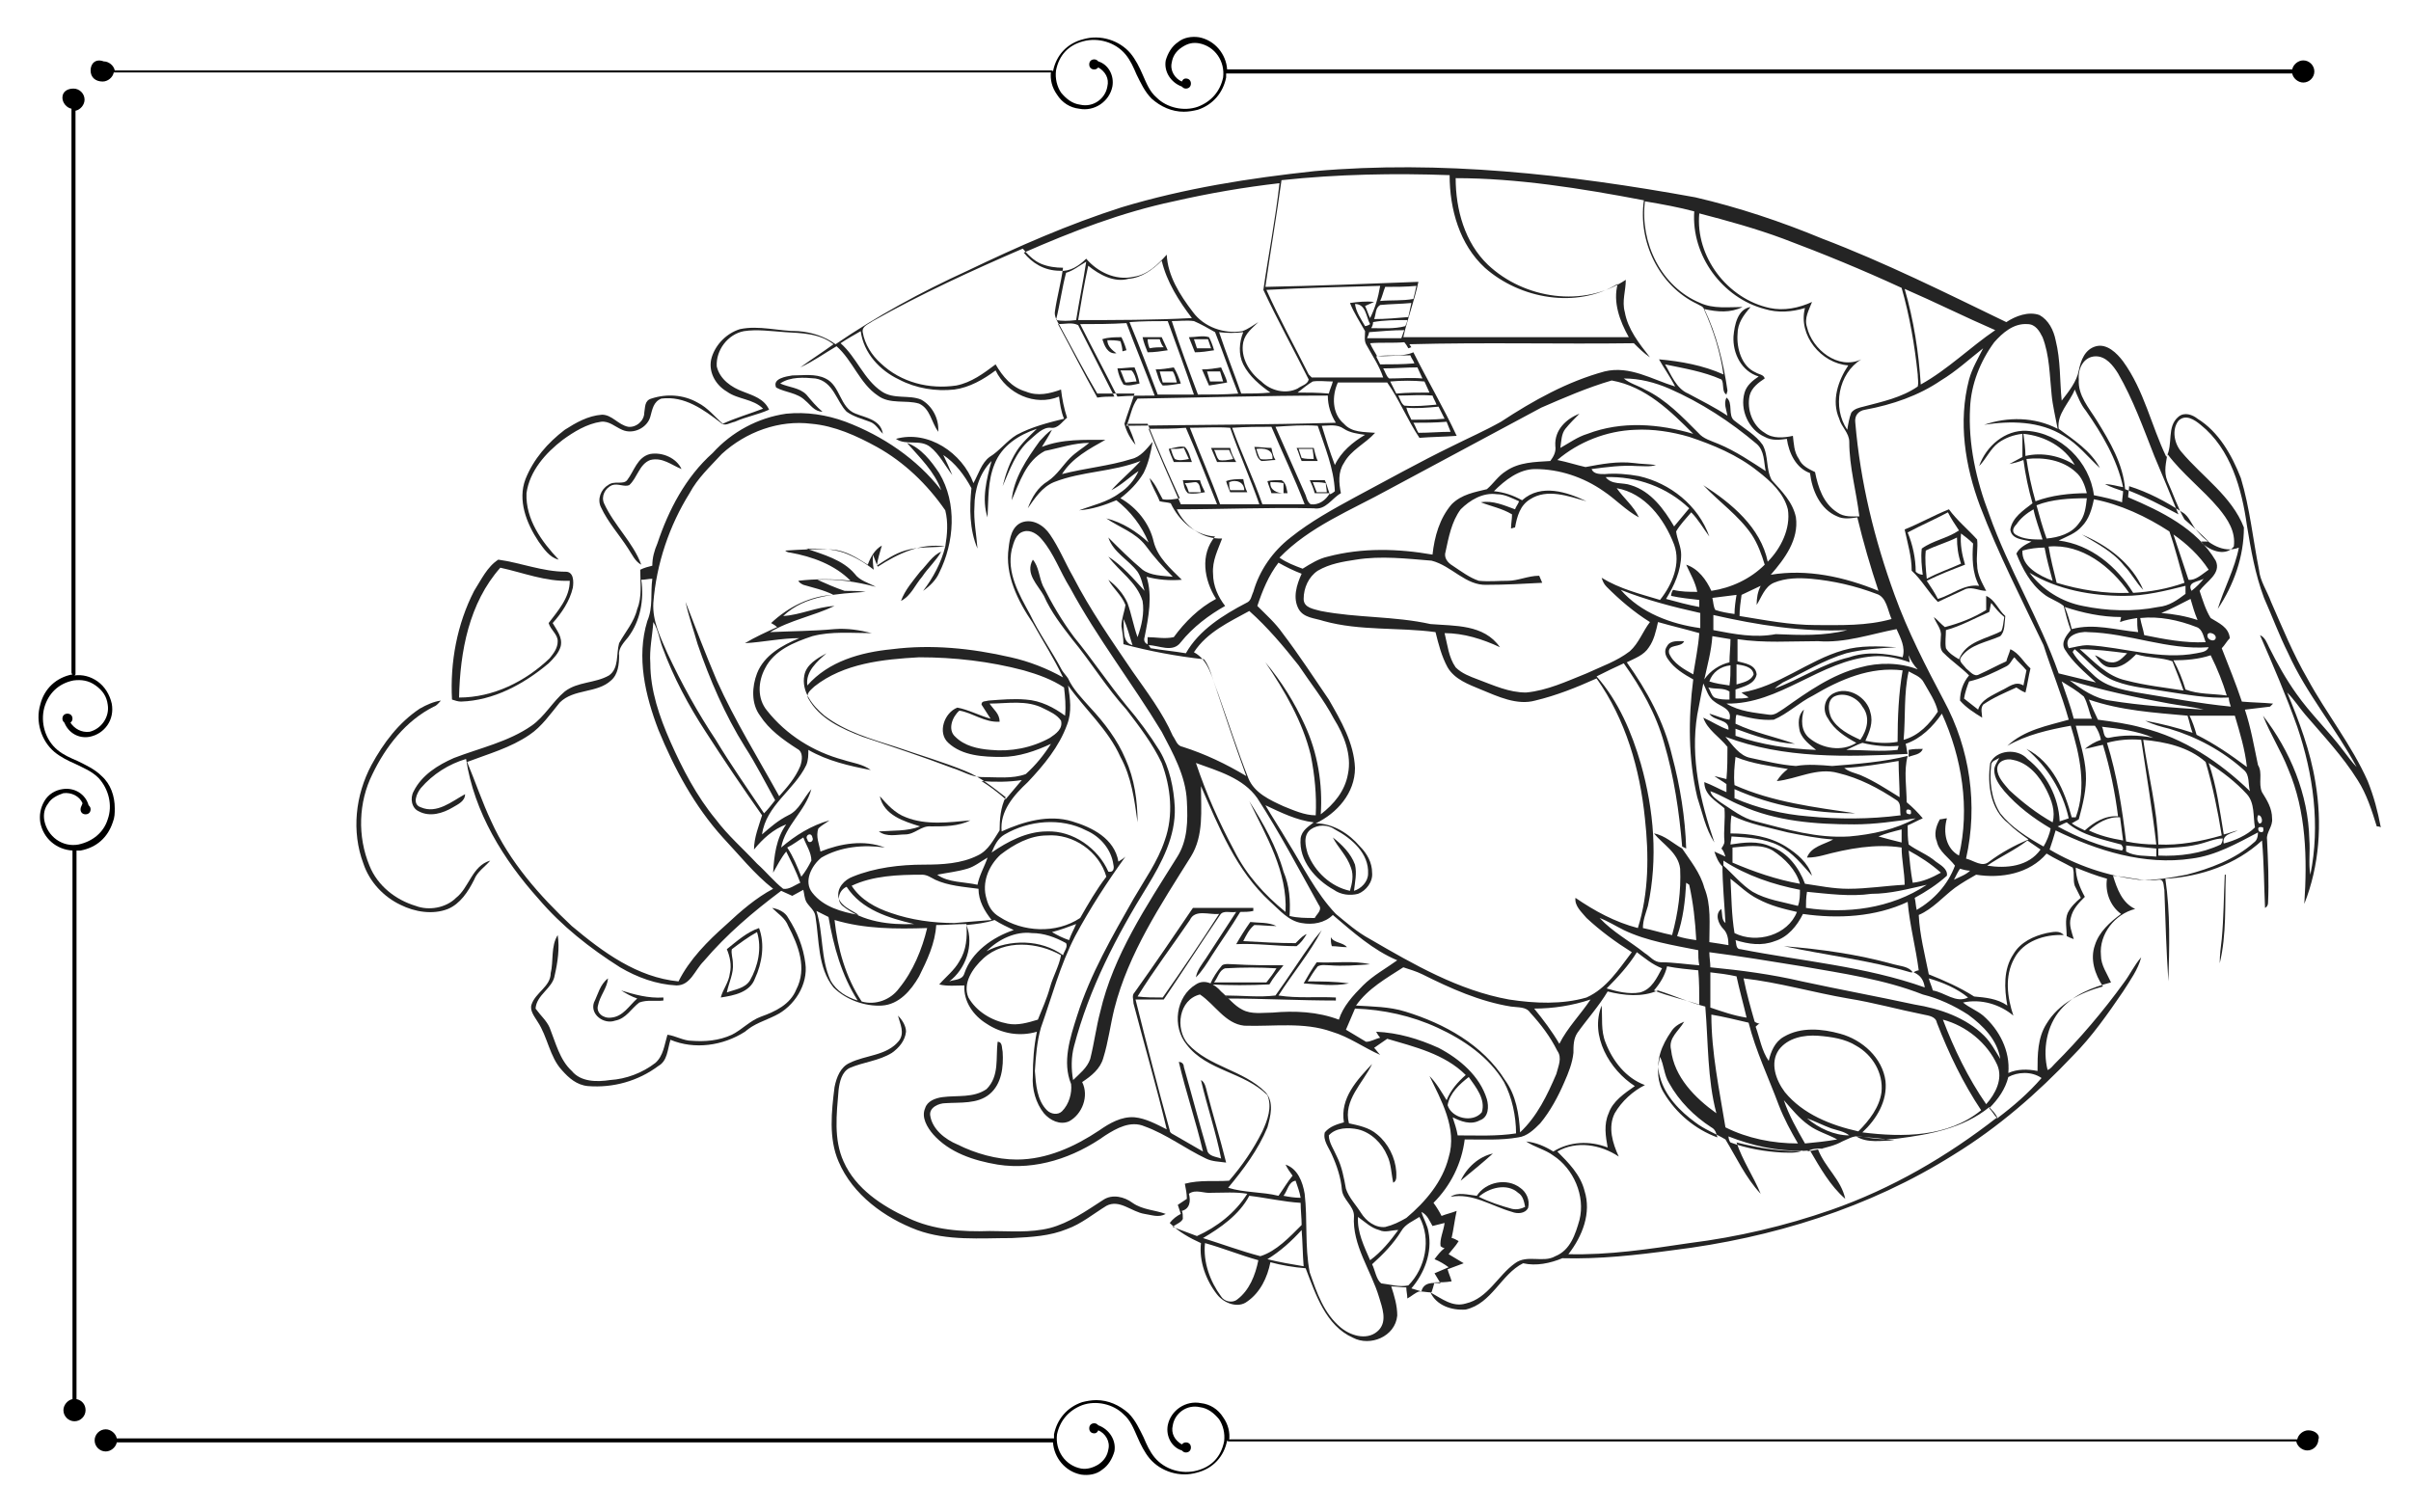 <?xml version="1.0" encoding="utf-8"?>
<!-- Generator: Adobe Illustrator 26.0.3, SVG Export Plug-In . SVG Version: 6.00 Build 0)  -->
<svg version="1.1" id="Слой_5" xmlns="http://www.w3.org/2000/svg" xmlns:xlink="http://www.w3.org/1999/xlink" x="0px" y="0px"
	 viewBox="0 0 239.5 150.2" style="enable-background:new 0 0 239.5 150.2;" xml:space="preserve">
<style type="text/css">
	.st0{fill:#242424;}
</style>
<g>
	<path class="st0" d="M47.1,87.4c0.3-0.8,1.1-1.3,1.6-1.9c-1.8,0.5-2.1,2.7-3.4,3.7c-1,1-2.7,1.3-4,0.8c-2-0.6-3.8-2-4.6-4
		c-1.2-2.9-1.1-6.3,0.3-9.1c1.3-2.7,3.3-5.3,6.1-6.7c0.3-0.1,0.5-0.4,0.7-0.6c-0.7,0.1-1.4,0.4-2.1,0.8c-2.1,1.4-3.6,3.4-4.8,5.6
		c-1.6,3-2,6.6-0.8,9.8c0.6,1.8,2,3.3,3.7,4.1c1.4,0.7,3.2,1,4.7,0.4C45.7,89.8,46.5,88.6,47.1,87.4z"/>
	<path class="st0" d="M130.6,17c-6.5,0.7-12.9,1.7-19.2,3.6c-5.3,1.7-10.3,3.9-15.3,6.3c-4.6,2.1-9,4.5-13.1,7.3
		c-1.1-0.8-2.4-1.2-3.7-1.3c-2,0-3.9-0.6-5.8-0.2c-1.3,0.4-2.4,1.5-2.8,2.8c-0.4,1.3,0.3,2.7,1.5,3.4c1.1,0.8,2.6,0.7,3.6,1.7
		c-1.3,0.5-2.7,0.9-4,1.5c-0.8-0.7-1.5-1.6-2.5-2.1c-1.4-0.8-3.1-0.9-4.6-0.4C64,39.8,64.1,40.5,64,41c0,0.8-0.8,1.5-1.6,1.4
		c-1-0.2-1.6-1.2-2.6-1.2c-1.4,0.1-2.6,0.8-3.7,1.5c-1.7,1.3-3.1,2.9-3.9,4.9c-0.8,2.1,0.1,4.4,1.3,6.2c0.5,0.7,1.1,1.6,2,1.8
		c-1.7-1.8-3.3-4-3.2-6.6c0.3-2.2,1.9-4,3.6-5.3c1.1-0.8,2.4-1.6,3.8-1.8c0.8-0.1,1.4,0.5,2.1,0.8c1.1,0.5,2.5-0.2,2.8-1.3
		c0.2-0.7,0.3-1.5,1.1-1.8c2.3-0.3,4.2,1.1,5.9,2.4c0.4,0.4,0.9,0,1.4-0.1c1.1-0.5,2.3-0.7,3.4-1.2c-0.5-1.1-1.6-1.4-2.6-1.8
		c-1.1-0.4-2.3-1.2-2.6-2.5c-0.1-1.6,1.1-3.2,2.7-3.5c1.3-0.2,2.7,0,4.1,0.1c1.6,0.1,3.4,0.1,4.8,1.2c-1.1,0.8-2.2,1.5-3.3,2.3
		c1.3-0.6,2.4-1.4,3.6-2.1c1.6,1.4,2.3,3.7,4.1,4.9c1.2,0.9,2.8,0.4,4.1,0.8c1.1,0.5,1.2,1.8,1.9,2.8c0.1-1.3-0.6-2.6-1.7-3.2
		c-1.2-0.5-2.7,0-3.9-0.8c-1.8-1.2-2.5-3.4-4.1-4.8c0.6-0.4,1.3-0.8,2-1.2c0.3,2.2,1.9,3.9,3.8,4.8c1.7,0.9,3.7,1.2,5.5,1
		c1.5-0.2,2.9-1,4.1-1.9c1.1,2.3,3.9,3.6,6.3,2.6c0.1,0.7,0.2,1.5,0.5,2.2c-1.6,0.4-3.2,0.8-4.7,1.6c-1,0.6-1.7,1.6-2.7,2.2
		c-0.8,0.6-1.1,1.7-1.6,2.6c-1.1-3-4.5-5.3-7.7-4.4c1,0.7,2.4,0,3.4,0.8c0.9,0.7,1.5,1.9,2.2,2.8c-0.3-0.7-0.6-1.4-0.9-2
		c1.2,0.8,2.1,2,2.8,3.3c-0.2,2-0.2,4.1,0.6,6c-0.1-1.4-0.4-2.8-0.3-4.2c0-1.6,0.5-3.3,1.7-4.5c-0.5,1.8-1,3.8-0.4,5.6
		c0.1-1.8,0-3.6,0.7-5.3c0.7-1.8,2.4-2.9,4.2-3.5c-0.7,0.7-1.5,1.4-2,2.2c-0.7,1.1-1.1,2.3-1.4,3.5c0.7-1.6,1.3-3.4,2.7-4.6
		c0.6-0.5,1.3-1.3,2.1-1.2c0.7,0.1,1.1-0.6,1.6-1c-0.3-0.9-0.5-1.9-0.6-2.8c-1.1,0.4-2.3,0.7-3.5,0.2c-1.4-0.4-2.3-1.5-3-2.7
		c-1.2,0.9-2.4,1.8-3.9,2.1c-2.7,0.4-5.5-0.3-7.5-2.2c-0.9-0.8-1.6-1.9-1.8-3.1c-0.1-0.6,0.6-0.8,1-1.1c4.8-2.7,9.8-5,14.9-7.2
		c0.5,0.6,1.1,1.2,1.8,1.5c0.7,0.3,1.5,0.4,2.2,0.4c-0.2,1.5-0.6,2.9-0.8,4.3c-0.1,0.5,0.2,1,0.5,1.5c1.2,2.2,2.4,4.5,3.7,6.7
		c1.2,0,2.5,0,3.7,0c-0.3,1-0.7,2-1,3c0.2,0.8,0.6,1.5,1.1,2.1c-0.2-0.7-0.5-1.4-0.8-2.1c0.7,0,1.3,0,2,0c1,2.5,2.1,5,3.2,7.4
		c-0.6,0.1-1.1,0.2-1.7,0.1c-0.4-0.7-0.7-1.5-1.3-2.1c0.2,0.8,0.7,1.5,1,2.3c0.4,0.1,0.8,0.1,1.1,0.2c0.8,1.7,2.4,3.2,4.4,3.3
		c-1.5,1.8-1.1,4.3,0.1,6.2c-1.7,0.9-3.1,2.3-4.2,3.8c-0.9,0.2-1.8,0-2.6,0c0,0.2,0,0.5,0,0.7c-0.3-0.1-0.4-0.4-0.3-0.7
		c0.4-2,0.8-4.1,0.2-6c1.1,0.3,2.3,0.4,3.5,0.3c-1.1-1.1-2.4-2.2-2.8-3.8c-0.4-1.8-1.7-3.4-3.3-4.3c0.9-0.7,1.7-1.5,2.3-2.5
		c0.5-1,0.7-2,0.9-3.1c-0.6,0.7-1.2,1.5-2.1,1.7c-2.2,0.7-4.6,0.9-6.9,1.5c1-1.6,2.7-2.5,4.3-3.4c-2.1,0-4.3-0.1-6.3,0.7
		c0.3-0.5,0.7-1.1,1-1.7c-0.5,0.3-0.8,0.7-1.2,1.1c-1.3,1.8-2.6,3.7-2.8,5.9c0.8-1.8,1.4-3.9,3.3-4.9c1.5-0.3,2.9-0.8,4.4-0.8
		c-0.6,0.5-1.3,0.9-1.9,1.5c-0.7,0.7-1.3,1.7-2.2,2.3c-1,0.6-1.6,1.6-2,2.7c0.7-1,1.4-2.1,2.6-2.6c2.8-1.1,5.8-1,8.6-2.1
		c-0.9,1-2,1.9-2.9,2.9c1-0.5,1.8-1.3,2.7-1.9c-0.4,0.9-1.1,1.7-1.9,2.2c-1.2,0.9-2.7,1.2-4,1.7c1.3-0.1,2.5-0.5,3.7-1
		c1.4,1.1,2.5,2.5,3.2,4.2c-1.2-1.1-2.6-2-4.2-2.4c1.3,0.9,2.9,1.4,3.9,2.7c0.8,1.1,1.7,2.1,2.7,3.1c-1-0.1-2.2-0.1-3-0.7
		c-1.2-1-2.3-2.1-3.4-3.2c0.5,1.5,2,2.2,2.9,3.4c0.4,0.6,0.5,1.3,0.7,1.9c-1.1-1.2-2.2-2.5-3.6-3.4c1.1,1.5,2.8,2.5,3.4,4.4
		c0.2,1.2-0.1,2.5-0.5,3.6c-0.4-1.1-0.6-2.3-1-3.4c-0.4-0.9-1.1-1.7-1.9-2.3c0.5,0.9,1.3,1.5,1.7,2.5c-0.1,0.7-0.4,1.4-0.4,2.1
		c0.1,0.6,0.2,1.2,0.2,1.8c2.6,0.7,5.3,1.2,8,1.5c0.4,0.5,0.6,1.1,0.8,1.7c1.1,3.3,2.2,6.6,3.4,9.9c-2-1.2-4.1-2.2-6.3-2.9
		c-0.6-0.1-0.7-0.7-1-1.1c-1-2.3-2.6-4.4-4-6.4c-2.1-3.1-4.2-6.1-5.9-9.4c-0.8-1.4-1.4-2.9-2.3-4.2c-0.6-0.9-1.7-1.6-2.8-1.2
		c-1,0.4-1.2,1.6-1.3,2.5c-0.4,2.7,0.9,5.3,2.4,7.5c1,1.8,2.1,3.5,3,5.4c-1.6-0.9-3.4-1.6-5.2-2c-3.9-0.9-7.9-1.3-11.8-0.8
		c-3.1,0.3-6.3,1.2-8.4,3.6c-0.2-1.4,1-2.4,1.9-3.2c-0.9,0.5-2,1.1-2.2,2.2c-0.3,1.6,0.8,3,2,4c2.1,1.6,4.6,2.3,7.1,3.1
		c2.3,0.8,4.7,1.5,6.9,2.4c1.5,0.6,2.7,1.6,4,2.6c-0.5,1-0.6,2.2-0.6,3.3c-0.6,0.9-1.1,2-2.2,2.5c-1.6,0.8-3.5,0.9-5.3,0.9
		c-2.4,0-4.9,0.3-7.1,1.2c-0.8,0.3-1.6,1.1-1.4,2.1c0.3,0.9,1.3,1.2,2,1.7c-1.7-0.3-3.5-0.8-4.6-2.2c-0.9-1.1-0.1-2.7,0.9-3.5
		c1.9-1.1,4.2-1.3,6.3-1c-2.1-0.8-4.4-0.4-6.4,0.4c-0.1-0.7-0.5-1.5-0.2-2.3c0.3-0.3,0.7-0.5,1.1-0.8c-1.8,0.5-3.4,1.5-4.8,2.7
		c0.4-2.2,2.4-3.6,3-5.8c-0.8,0.9-1.2,2.1-2.3,2.6c-1,0.5-1.8,1.2-2.6,1.9c0.4-2.9,3.2-4.4,4.4-6.9c0.2-0.5,0.2-1,0.2-1.5
		c1.9,1.1,4.1,1.6,6.2,2c-0.8-0.6-1.8-0.7-2.7-1c-3-0.8-5.7-2.5-7.6-4.9c-1-1.2-0.9-2.9-0.2-4.2c0.9-1.8,2.9-2.6,4.7-3.2
		c1.9-0.5,3.9-0.3,5.9-0.3c-1.2-0.3-2.4-0.5-3.7-0.4c-2.1,0.2-4.3,0.2-6.4,0.3c2-1.2,4.3-1.6,6.4-2.6c-1.8,0.1-3.4,0.9-5.1,1
		c2.2-2.1,5.4-2.2,8.2-2.4c-0.7-0.1-1.4-0.1-2.1-0.1c-0.9-0.3-1.8-0.7-2.7-1.1c2-0.1,3.9,0.2,5.8,0.7c-0.7-0.4-1.6-0.6-2.1-1.3
		c-1.2-1.4-3.1-1.9-4.8-2.5c1.3,0,2.5,0,3.7,0.4c1.1,0.4,2.1,1,3,1.7c-0.1-0.5-0.1-1-0.1-1.5c0.2,0.4,0.3,0.8,0.5,1.2
		c2-1.3,4.3-2.4,6.7-2c-0.4,1.6-1.2,3.1-2.2,4.4c0.7-0.5,1.3-1.1,1.6-1.8c1.5-3,1.8-6.9,0-9.9c-0.8-1.2-1.8-2.5-3.2-3
		c1.3,1.5,2.7,2.8,3.4,4.7c-2.4-3.1-5.8-5.4-9.5-6.8c-1.9-0.7-3.9-1-5.9-0.8c-2.8,0.4-5.4,1.8-7.3,3.9c-2.7,2.4-4.4,5.7-5.5,9
		c-0.3,0.7-0.5,1.4-0.5,2.2c-0.4,0.1-0.8,0.2-1.2,0.4c0,1.3,0.2,2.7-0.3,3.9c-0.3,1.3-1.2,2.3-1.8,3.4c-0.3,1.1,0,2.5-1,3.2
		c-1.4,0.8-3.1,0.6-4.4,1.6c-1.2,1-2,2.5-3.3,3.4c-2.3,1.6-5.1,2.2-7.7,3.2c-1.6,0.7-3.2,1.7-4,3.3c-0.4,0.7-0.2,1.7,0.5,2
		c1.1,0.6,2.4,0.2,3.4-0.4c0.5-0.3,1.2-0.6,1.2-1.3c-1.3,0.7-2.8,2-4.4,1.3c-0.9-0.3-0.4-1.4,0-1.9c1.2-1.4,2.8-2.4,4.5-2.9
		c0.8,5.3,3.7,10,7.2,13.9c2.3,2.7,5.1,4.9,8.1,6.8c1.7,1,3.6,1.7,5.6,1.8c1.4,0,1.8-1.5,2.7-2.4c2.3-2.7,4.9-4.9,7.7-7
		c0.4,0.2,0.7,0.3,1.1,0.5c0.4-0.2,0.7-0.4,1.1-0.6c0.1,0.4,0.1,0.8,0.3,1.2c0.3,0.5,0.8,0.8,0.9,1.4c0.4,2.4,0.2,5.1,1.8,7.1
		c1.2,1.2,3.1,1.9,4.8,1.8c1.7-0.1,2.9-1.5,3.7-2.9c0.8-1.6,1.6-3.3,1.7-5.1c1,0,2-0.1,3-0.1c0.1,1.3,0,2.6-0.7,3.7
		c-0.5,0.9-1.3,1.5-2,2.3c0.8,0.2,1.7,0.1,2.5,0.1c-0.1,1.6,0.9,3,2.2,3.8c1.5,1,3.3,1.3,5,0.8c-0.3,1.5-0.4,2.9-0.4,4.4
		c-0.1,1.3,0.3,2.7,1.1,3.7c0.6,0.7,1.6,1.2,2.5,0.8c1.3-0.7,2-2.5,1.3-3.9c0.9-0.6,1.8-1.3,2.1-2.4c0.5-1.6,0.7-3.3,1.1-4.9
		c1.4-5.5,4.6-10.3,7.6-15.1c1.3-2.1,1-4.6,1-7c1.8,4.1,3.5,8.4,6.9,11.5c0.9,0.8,1.8,1.9,3.1,2.1c1.1,0.2,2.3,0,3.1-0.8
		c2,1.7,4,3.5,6.4,4.5c-1.1,0.8-2.4,1.5-3.4,2.5c-1,1-2,2.1-2.4,3.4c-2.1-0.8-4.4-0.9-6.6-0.7c-1,0-2.1,0.2-3-0.3
		c-0.8-0.4-1.4-1.2-2.1-1.8c-0.6-0.7-1.6-1.3-2.5-0.7c-2,1.2-2.4,4.2-0.9,6c2,2.6,5.7,2.7,8,5c0.5,1.2,0,2.5-0.5,3.6
		c-0.9,1.8-2,3.4-3.3,4.9c-1.4,0.1-2.9-0.1-4.4,0.3c0.1,0.5,0.2,1,0.2,1.5c-0.3,0.2-0.6,0.4-0.9,0.6c0.1,0.3,0.2,0.6,0.3,0.9
		c-0.4,0.2-0.8,0.5-1.1,0.9c0.9,0.9,2,1.5,3.1,2c-0.2,1.8,0.5,3.7,1.6,5.1c0.7,0.9,2.1,1.4,3,0.7c1.3-0.9,2-2.4,2.3-3.9
		c1.1,0.3,2.3,0.5,3.5,0.6c1,2.6,2,5.7,4.7,6.9c1.7,0.9,4.2-0.1,4.4-2.2c0-1-0.3-2-0.6-2.9c0.5,0,1,0.1,1.5,0.1
		c0,0.4,0.1,0.7,0.1,1.1c0.4-0.2,0.8-0.6,1.2-0.7c0.4,0,0.8,0.1,1.2,0.1c0.1-0.3,0.2-0.6,0.3-1c0.6,0,1.1,0,1.7-0.1
		c-0.1-0.4-0.3-0.8-0.4-1.2c0.5-0.2,1.1-0.4,1.6-0.6c-0.5-0.3-1-0.6-1.5-0.9c0.3-0.4,0.7-0.8,1-1.3c-0.2-0.1-0.5-0.3-0.7-0.3
		c0.2-0.9,0.3-1.8,0.5-2.7c-0.5,0.2-1,0.3-1.5,0.5c-0.2-0.4-0.5-0.9-0.8-1.3c1.7-1.7,2.8-3.9,3.1-6.3c1.8,0,3.6,0.1,5.3-0.2
		c0.9-0.1,1.6-0.8,2.2-1.4c1-1.2,1.8-2.7,2.4-4.1c0.4-0.9,0.8-1.9,0.9-2.9c0-0.7,0-1.4,0.4-2c1-1.4,2.1-2.6,3-4.1
		c1.6,0.4,3.4,0.6,5-0.1c1.6,0.5,3.1,1.2,4.7,1.6c0.3,3.6,0.2,7.2,1.1,10.6c-2.1-1.5-4.2-3.6-4.5-6.3c-0.3-1.2,0.8-1.9,1.3-2.8
		c-0.5,0.2-1,0.5-1.3,1c-0.9,1.3-1.6,2.9-1.1,4.5c0.5,1.9,2,3.4,3.5,4.5c0.9,0.7,2,1.1,3,1.7c1.1,1.8,2,3.8,3.5,5.4
		c-0.7-1.7-1.8-3.3-2.4-5.1c2.4,0.6,4.8,1,7.3,0.8c1,1.7,2,3.5,3.5,4.8c-0.4-1.9-2-3.1-2.7-4.9c0.8-0.2,1.7-0.4,2.4-0.8
		c0.5-0.2,1.1-0.6,1.7-0.5c1.3,0.2,2.6,0.4,3.9,0.2c3.1-0.4,6.4-1,9-3.1c0.3,0.3,0.6,0.6,0.8,1c-5,3.9-10.5,7.1-16.5,9.2
		c-4.6,1.6-9.3,2.7-14.1,3.3c-4,0.6-8,1.2-12,1.1c1.4-1.8,2.3-4.1,1.6-6.3c-0.4-1.6-1.6-2.8-2.7-3.9c1.9-1.1,4.3-0.7,6.1,0.5
		c-0.6-1.3-1.1-2.9-0.4-4.3c0.7-1.2,1.8-2.2,3-2.8c-1.9-0.7-3.2-2.4-3.9-4.2c-0.5-1.2-0.3-2.5-0.4-3.7c-1.2,3,0.8,6.4,3.3,8
		c-1,0.7-2.2,1.5-2.6,2.7c-0.5,1.1-0.3,2.3-0.1,3.4c-1.8-0.7-3.8-0.6-5.4,0.4c-0.8-0.5-1.7-0.9-2.7-1c0.9,0.6,1.9,0.8,2.7,1.4
		c2,1.3,3.2,4,2.6,6.4c-0.4,1.4-0.9,3-2.4,3.6c-1.2,0.7-2.8-0.2-4,0.7c-1.7,1.2-2.7,3.5-4.9,4c-1.3,0.4-2.4-0.5-3.5-1.1
		c0.6,1.3,2.1,1.8,3.5,1.7c2.6-0.6,3.5-3.5,5.7-4.6c1.3,0.3,2.7,0,3.9-0.5c3.7,0.1,7.3-0.3,11-0.8c9.8-1.2,19.5-4.2,27.9-9.5
		c4.4-2.7,8.3-6.1,11.8-9.8c1.9-1.9,3.5-4.2,5-6.4c0.7-1.1,1.5-2.2,1.8-3.4c-0.7,0.8-1.1,1.7-1.7,2.5c-2.1,2.9-4.4,5.6-6.9,8.1
		c-0.2,0.2-0.4,0.5-0.7,0.6c-0.5-2-0.1-4.4,1.3-6c1.3-1.5,3.1-2.2,5-2.7c-0.4-0.9-1-1.7-1-2.7c-0.2-2.1,1.4-4.1,3.4-4.6
		c-1.3-0.6-1.8-2-2.2-3.3c1.5,0.1,3,0.6,4.5,0.4c0.6-0.1,0.5,0.6,0.6,1c0.1,3,0.2,6.1,0.4,9.1c0.1-3.4,0.2-6.8-0.3-10.2
		c3.5-0.2,7-1.4,9.6-3.8c0.2,2.2,0.2,4.5,0.3,6.7c0.2-0.1,0.3-0.3,0.3-0.5c0.1-2.1,0-4.2-0.1-6.3c-0.1-0.7,0.6-1.3,0.5-2.1
		c0-1-0.5-1.8-1-2.6c-0.4-0.9,0.1-1.9-0.4-2.7c-0.4-1.9-0.7-3.7-1.3-5.5c0.8-0.1,1.7-0.2,2.5-0.3c0.1-0.1,0.2-0.2,0.3-0.3
		c-1-0.1-2-0.1-3.1-0.2c-0.6-1.8-1.3-3.5-2-5.3c0.3-0.3,0.5-0.7,0.8-1c-0.1-1.1-1.1-1.5-1.9-2c-0.5-0.8-0.8-1.8-1.1-2.7
		c0.6-0.9,2.2-1.7,1.6-3c-1.9-3.2-5.4-4.9-8.7-6.3c0-0.3,0.1-0.8,0.1-1.1c1.9,0.6,3.6,1.5,5.3,2.6c0.7,0.4,0.9,1.3,1.5,1.9
		c1,1.2,2.6,2.2,4.1,1.6c-0.4,2.1-1.5,4.1-2.1,6.1c1.6-2.4,2.6-5.2,2.6-8.1c-1.2-3.1-4.1-5-6.2-7.5c-0.7-0.8-1-2.2-0.3-3.1
		c0.7-0.7,1.6-0.1,2.2,0.4c3,2.4,4.1,6.4,4.6,10c0.4,2.4,0.8,4.8,1.7,7.2c0.8,1.8,1.5,3.7,2.4,5.5c1.8,4,4.7,7.4,6.8,11.3
		c-0.5-0.5-0.9-1.1-1.3-1.6c-1.5-2-3.3-3.7-4.7-5.7c-1-1.4-1.9-3-2.7-4.6c-0.2-0.4-0.4-1-0.9-1.2c1.3,3,2.6,6,3.7,9.1
		c1.6,4.7,2.3,9.8,1.3,14.7c-0.2-1.1,0-2.3-0.1-3.5c-0.1-4.5-1.9-8.8-4.6-12.3c0.7,1.8,1.8,3.5,2.5,5.3c1.8,4.2,1.9,8.9,1.6,13.4
		c1.5-3.8,1.8-8,1.1-12.1c-0.5-3.1-1.6-6-2.8-8.9c0.7,0.7,1.2,1.5,1.8,2.2c1.8,2.1,3.7,4.1,5.2,6.5c0.9,1.4,1.4,3,1.9,4.6
		c0.1,0,0.3,0,0.4,0.1c-0.3-1.6-0.7-3.1-1.3-4.6c-1.6-3.6-4.1-6.7-6-10.2c-1.4-2.4-2.5-5.1-3.6-7.6c-0.4-1.1-1.1-2.1-1.2-3.2
		c-0.6-3-0.9-6.1-1.8-9.1c-0.9-2.3-2.2-4.6-4.3-5.9c-0.5-0.4-1.3-0.7-1.9-0.2c-1.2,1-0.5,2.7-1.2,4c-1.5-3.1-2.2-6.6-4.3-9.5
		c-0.6-0.8-1.6-1.8-2.7-1.5c-1.1,0.3-1.5,1.4-1.7,2.4c-0.2,1.1-1,2.1-1.7,3c-0.2-2-0.1-4-0.6-6c-0.2-1-0.7-2-1.6-2.5
		c-1.1-0.4-2.4,0.1-3.3,0.7c-6-2.9-12-5.9-18.3-8.3c-4.1-1.7-8.3-3.1-12.6-4.1C155.7,17.3,143.1,15.9,130.6,17z M111.6,61.5
		c0.4,0.8,0.6,1.7,0.9,2.6C111.4,63.8,111.7,62.4,111.6,61.5z M80.7,83.2c0.2,0.4-0.4,0.7-0.5,0.2C79.9,83,80.6,82.6,80.7,83.2z
		 M79.8,83.2c0.3,0.8,0.8,1.5,0.8,2.3c-0.3,0.6-0.6,1.1-1,1.6c-0.4-1-0.8-2-1.4-2.9C78.8,83.9,79.3,83.5,79.8,83.2z M74.9,84.4
		c0.9-1.1,1.9-2,3.2-2.5c-1,1.4-1.2,3.1-1.3,4.8c0.4-0.7,0.8-1.5,1.3-2.1c0.5,1,1,2,1.4,3.1c-0.5,0.2-1.1,0.7-1.7,0.6
		c-0.9-0.7-1.7-1.7-2.6-2.5c-1.4-1.5-2.9-2.8-4.1-4.4c-1.9-2.3-3.3-5-4.5-7.7c-1.1-2.5-2-5.1-2-7.8c-0.1-1.4,0.2-2.7,0.3-4.1
		c0.5,0.8,0.6,1.7,0.9,2.5c1.1,3,2.6,5.8,4.3,8.4c1.8,2.8,3.7,5.6,5.6,8.3C75.4,82,74.9,83.2,74.9,84.4z M68.5,49
		c0.8-1.5,2-2.6,3.2-3.9c2.4-2.2,5.7-3.4,8.9-3c2.3,0.2,4.5,1.2,6.5,2.3c2.7,1.5,5,3.7,6.8,6.3c0.3,1.2,0.2,2.4,0,3.6
		c-1.3,0.1-2.7,0-4,0.4c-1,0.3-1.9,0.9-2.8,1.5c0.1-0.7,0.3-1.3,0.5-2c-0.7,0.4-1.1,1.1-1.4,1.9c-1.1-0.7-2.2-1.4-3.5-1.5
		c-1.6-0.1-3.1,0-4.7,0.1c0.1,0.1,0.3,0.2,0.5,0.2c2.2,0.4,4.4,1.2,6,2.8c-1.7-0.2-3.5-0.2-5.2,0c0.1,0.2,0.3,0.3,0.5,0.4
		c1,0.3,2,0.5,3,1c-2.3,0.1-4.5,1.2-6.2,2.8c0.2,0.1,0.5,0.3,0.6,0.4c-1.1,0.5-2.2,1-3.2,1.6c1.8-0.1,3.6-0.5,5.4-0.5
		c-1.7,0.7-3.5,1.7-4.2,3.5c-0.5,1.3-0.6,3,0.3,4.2c0.9,1.4,2.3,2.4,3.7,3.3c0.6,0.3,0.5,1.1,0.3,1.7c-0.5,1.2-1.3,2.1-2.1,3
		c-2.1-3.8-4.4-7.5-6.2-11.5c-1.1-2.6-2.1-5.2-3.1-7.8c0.3,1.4,0.8,2.8,1.2,4.2c1.2,3.5,2.7,7,4.7,10.2c1.1,1.7,2,3.5,3,5.3
		c-0.4,0.5-0.7,0.9-1.1,1.3c-1.6-2.4-3.3-4.8-4.8-7.3c-1.8-2.7-3.4-5.6-4.8-8.6c-0.7-1.6-1.5-3.2-1.4-5C65.2,56,66.5,52.2,68.5,49z
		 M72.1,91.9c-1.8,1.6-3.6,3.4-4.7,5.6c-4.1-0.4-7.5-2.9-10.6-5.5c-3.2-3-6.2-6.4-8-10.4c-0.9-1.9-1.6-4-2.4-5.9
		c2.1-0.8,4.3-1.4,6.2-2.7c1.2-0.8,2.1-2.1,3-3.2c1.4-1.4,3.7-0.9,5.1-2.2c0.7-0.6,0.8-1.6,0.8-2.5c-0.1-0.7,0.5-1.3,0.9-1.8
		c1.2-1.6,1.6-3.7,1.3-5.7c0.4,0,0.7-0.1,1.1-0.1c-0.2,1.4,0.1,2.8-0.5,4.2c-1.1,3.6-0.2,7.4,1.1,10.8c1.6,3.9,3.6,7.6,6.4,10.7
		c1.6,1.7,3.1,3.6,5,5.1C75.1,89.2,73.6,90.5,72.1,91.9z M101.7,25.1c4.8-2.1,9.7-4,14.9-5.1c3.5-0.8,7-1.4,10.5-1.8
		c-0.4,3.6-1.1,7.1-1.6,10.6c1.4,3,3,5.9,4.5,8.9c-0.1,0.5-0.7,0.6-1.1,0.9c-1.2,0.6-2.7,0.2-3.6-0.7c-1.2-0.9-2.1-2.4-1.8-3.9
		c0.2-0.9,0.9-1.4,1.5-2c-0.5,0.3-1,0.7-1.6,0.9c-1.8,0.3-3.8-0.4-4.9-1.9c-1.3-1.7-2.5-3.6-2.6-5.7c-0.9,1-1.9,2-3.3,2.2
		c-1.8,0.4-3.6-0.5-4.7-1.8c-0.7,0.7-1.6,1.3-2.6,1.2C103.7,26.9,102.5,26.1,101.7,25.1z M136.1,31.6c-0.2-0.4-0.3-0.8-0.5-1.2
		c0.2-0.1,0.7-0.3,0.9-0.4c-0.8-0.1-1.6,0-2.4,0.1c0.4,1,1,1.9,1.5,2.8c0,0.5-0.1,0.9,0.1,1.3c0.6,1.1,1.3,2.1,1.7,3.3
		c-2.4,0-4.7,0-7.1,0c-0.1-0.1-0.2-0.2-0.3-0.3c-1.4-2.8-2.9-5.5-4.2-8.4c3.8-0.2,7.5-0.3,11.3-0.4
		C136.9,29.6,136.6,30.6,136.1,31.6z M137.6,28.5c1,0,2.1,0,3.1-0.1c-0.1,0.5-0.2,0.9-0.3,1.3c-1.1,0.2-2.2,0.1-3.3,0.2
		C137.3,29.5,137.4,29,137.6,28.5z M136.1,32.2c-0.1,0.1-0.4,0.2-0.5,0.2c-0.4-0.7-0.9-1.4-1-2.2C135.7,30.2,135.7,31.5,136.1,32.2z
		 M139.8,31.8c0,0.1-0.1,0.4-0.2,0.6c-1.1,0.3-2.3,0.2-3.4,0.2c0.1-0.1,0.2-0.4,0.2-0.6C137.5,31.8,138.6,31.8,139.8,31.8z
		 M140.2,30.1c-0.1,0.5-0.2,0.9-0.3,1.4c-1.1,0.1-2.3,0.2-3.4,0.2c0.2-0.5,0.1-1.1,0.6-1.4C138.1,30.2,139.2,30.2,140.2,30.1z
		 M139.5,32.8c-0.1,0.2-0.2,0.6-0.3,0.8c-1.1,0-2.2,0-3.4,0c0.1-0.2,0.2-0.5,0.2-0.6C137.2,32.9,138.4,32.8,139.5,32.8z M140.1,35.3
		c0.1,0.3,0.3,0.5,0.4,0.8c-1.1,0.1-2.3,0.1-3.4,0.1c-0.1-0.2-0.3-0.6-0.4-0.8C137.9,35.4,139,35.3,140.1,35.3z M138,37.6
		c-0.3-0.2-0.4-0.7-0.6-1c1.1,0,2.3-0.1,3.4-0.1c0.2,0.4,0.3,0.7,0.5,1.1C140.2,37.5,139.1,37.6,138,37.6z M128.9,39
		c0.5-0.4,1-0.8,1.5-1.1c0.6-0.1,1.3,0,2,0c-0.1,0.4-0.3,0.8-0.4,1.2C130.9,39,129.9,39,128.9,39z M123.5,33c-0.4,1-0.5,2.2,0,3.2
		c0.6,1.2,1.7,2.1,2.7,2.8c-1,0.1-1.9,0.1-2.9,0.1c-0.7-2-1.5-4-2.2-6.1C121.9,33.1,122.7,33.1,123.5,33z M112.1,27.7
		c1.3-0.1,2.4-0.9,3.3-1.8c0.5,2.1,1.7,4,3,5.7c-3.8,0.2-7.6,0.2-11.3,0.2c0.3-1.8,0.6-3.6,1-5.4C109.2,27.3,110.7,28.1,112.1,27.7z
		 M104.9,31.8c0.4-1.6,0.6-3.2,1-4.7c0.7-0.2,1.3-0.7,2-1.1c-0.3,2-0.7,3.9-1,5.8C106.1,31.9,105.5,31.9,104.9,31.8z M118.6,31.9
		c0.7,0.3,1.4,0.7,2.1,1.1c0.8,2,1.5,4.1,2.3,6.1c-1.3,0.1-2.7,0.1-4,0.1c-0.9-2.4-1.8-4.8-2.6-7.3
		C117.1,31.9,117.9,31.8,118.6,31.9z M118.6,39.2c-1.2,0-2.4,0-3.6,0c-0.9-2.4-1.8-4.8-2.8-7.2c1.3-0.1,2.6-0.1,3.8-0.1
		C116.9,34.4,117.8,36.8,118.6,39.2z M114.7,39.3c-1.2,0-2.5,0-3.7,0.1c-1.2-2.4-2.5-4.8-3.7-7.2c1.5,0,3,0,4.6-0.1
		C112.8,34.5,113.8,36.9,114.7,39.3z M105.1,32.2c0.7,0,1.4-0.2,2,0.1c1.2,2.4,2.4,4.7,3.6,7.1c-0.6,0-1.1,0-1.7,0.1
		C107.6,37,106.4,34.6,105.1,32.2z M113,39.6c6.3-0.1,12.6-0.3,18.9-0.3c0,1,0.3,1.9,0.8,2.7c-6.9,0.2-13.9,0.2-20.8,0.3
		C112.3,41.4,112.4,40.4,113,39.6z M133.5,42.6c0.6,0.4,1.4,0.5,2.1,0.6c-1.2,0.7-2.4,1.7-3,3c-0.5-1.3-0.9-2.6-1.3-3.9
		C132,42.3,132.8,42.1,133.5,42.6z M126.3,42.4c1.1,2.6,2.3,5.1,3.3,7.7c-1.4,0-2.8,0-4.2,0c-0.9-2.6-2.1-5.1-3-7.6
		C123.8,42.4,125.1,42.4,126.3,42.4z M117.3,50.1c-1.1-2.5-2.2-5-3.2-7.5c1.2,0,2.5,0,3.7-0.1c1.1,2.5,2.1,5.1,3.1,7.6
		C119.8,50.1,118.6,50.1,117.3,50.1z M118.2,42.5c1.3,0,2.7-0.1,4,0c0.9,2.6,2,5,2.9,7.6c-1.3,0-2.6,0-3.9,0
		C120.3,47.6,119.2,45.1,118.2,42.5z M130.2,50.1c-0.3-0.2-0.4-0.6-0.5-0.9c-1-2.3-2-4.5-3-6.8c1.4-0.1,2.8-0.2,4.2-0.1
		c0.7,2.1,1.6,4.2,1.7,6.5c-0.1,0.1-0.4,0.3-0.5,0.3c-0.2-0.5-0.3-1-0.5-1.4c-0.5,0-1,0-1.5,0c0.2,0.4,0.4,0.9,0.5,1.3
		c0.5,0,1,0,1.5,0C131.7,49.7,131,50.2,130.2,50.1z M131.8,48.9c-0.2,0-0.7,0-1,0c-0.1-0.3-0.3-0.7-0.4-1c0.4,0,0.8,0,1.3,0.1
		C131.7,48.2,131.8,48.7,131.8,48.9z M124,77.3c-1.1-2.8-2-5.6-3-8.4c-0.6-1.5-0.9-3.3-2.4-4.1c1.3-2,3.5-3,5.5-4.1
		c1.8,1.6,3.4,3.5,4.9,5.4c1.2,1.8,2.5,3.4,3.5,5.3c1,1.6,1.8,3.6,1.4,5.5c-0.3,1.7-1.4,3-2.7,4c0.2-3-0.3-6.1-1.6-8.9
		c-1-2.2-2.3-4.3-3.9-6.2c1.9,2.8,3.7,5.9,4.5,9.2c0.4,2,0.6,4,0.5,6c-1.1,0-2.2-0.5-3.2-0.9C126.2,79.5,124.6,78.8,124,77.3z
		 M97.5,77.2c-1,0-1.9-0.6-2.9-0.9c-2.9-1.1-5.9-2.1-8.9-3.1c-2.1-0.8-4.3-1.8-5.4-3.8c-0.3-0.5,0.3-0.9,0.6-1.2
		c2.9-2.3,6.8-2.7,10.4-2.9c3.5,0,7,0.4,10.4,1.3c1.4,0.4,2.8,0.9,4,1.7c0.1,0.9,0.2,1.8,0.1,2.8c-1.1-0.8-2.4-1.5-3.9-1.6
		c-1.2-0.1-2.4,0-3.7,0.1c-0.3,0.1-0.7,0-0.7,0.4c0.3,0.5,0.6,0.9,0.9,1.4c-1.1-0.3-2.2-0.9-3.3-1.1c-1.3,0.5-2,2.5-0.9,3.5
		c1.4,1.3,3.5,1.4,5.3,1.4c1.7,0,3.4-0.6,4.9-1.3c-0.7,1.1-1.5,2.1-2.5,3C100.6,77.4,99,77.2,97.5,77.2z M99.3,71.7
		c0-0.8-0.6-1.2-1-1.8c1.8,0,3.7-0.4,5.4,0.5c0.6,0.3,1.3,0.6,1.7,1.2c0.2,0.8-0.5,1.3-1.1,1.7c-1.8,1-3.9,1.4-5.9,1.2
		c-1.3-0.1-2.6-0.4-3.5-1.3c-0.8-0.7-0.3-2,0.4-2.6C96.6,70.8,97.8,71.8,99.3,71.7z M97.5,77.6c1.3,0.1,2.7,0.1,4-0.1
		c-0.5,0.6-1.1,1.3-1.6,1.9C99.1,78.7,98.3,78.1,97.5,77.6z M99.8,82.9c2.4-1.4,5.6-1.7,8.1-0.4c1.4,0.6,2.5,1.9,2.7,3.4
		c0.1,0.4,0,0.8-0.5,0.7c-1-2.3-3.5-4.1-6.1-4c-2,0-3.9,1-5.5,2.1C98.8,84,99.1,83.3,99.8,82.9z M104,83c2.6-0.2,5.2,1.6,5.9,4.1
		c-1,1.3-1.8,2.7-2.6,4.1c-2.4,1.6-5.7,1.4-8-0.1c-0.7-0.4-1.1-1-1.3-1.8c-0.5-1.6,0.2-3.3,1.4-4.4C100.7,83.9,102.3,83,104,83z
		 M104.5,92.6c0.8-0.2,1.6-0.5,2.4-0.8c-0.2,0.5-0.5,1-0.7,1.6C105.6,93.2,105,92.9,104.5,92.6z M105.9,93.7
		c0.2,0.4-0.2,0.8-0.3,1.2c-2.2-1.6-5.3-1.6-7.6-0.4c1.2-1.2,2.9-2,4.5-1.8C103.7,92.7,104.8,93.1,105.9,93.7z M96.1,86.3
		c0.7-0.2,1.3-0.7,2-1.1c-0.3,0.9-0.8,1.7-1,2.7c-1.3-0.3-2.9-0.2-4-1C94.1,86.7,95.1,86.6,96.1,86.3z M91.6,86.9
		c0.5,0,0.9,0.3,1.3,0.5c1.3,0.6,2.8,0.7,4.3,0.9c0,1.2,0.6,2.2,1.3,3.1c-1.2,0.1-2.5,0.2-3.7,0.3c-2.1,0-4.3-0.3-6.3-1
		c-1.5-0.5-3-1.3-3.9-2.7C86.7,87,89.2,86.9,91.6,86.9z M83.7,90c-0.7-0.6-0.3-1.6,0.4-1.9c1.5,2.3,4.2,3.1,6.7,3.7
		C88.4,91.9,85.7,91.6,83.7,90z M82.5,97.4c-1-2.2-0.7-4.7-1.4-6.9c0.4,0.2,0.8,0.4,1.2,0.6c0.5,2.9,1.3,5.8,2.9,8.3
		C84.2,99.1,83.1,98.5,82.5,97.4z M92.1,92.2c-0.5,2.1-1.4,4.3-2.8,6c-0.8,1.1-2.3,1.7-3.7,1.3c-1.6-2.4-2.4-5.3-2.7-8.1
		C85.9,92.3,89,92.3,92.1,92.2z M96,91.9c1-0.1,1.9-0.2,2.8-0.5c0.6,0.4,1.3,0.7,1.9,1c-2.1,0.7-4.2,2.2-4.9,4.3
		c-0.2,0.7-1,0.6-1.5,0.8C95.9,96.3,96.8,93.9,96,91.9z M100.1,101.7c-1.6-0.3-3.1-1.2-3.9-2.6c-0.6-1.4,0.4-2.9,1.5-3.9
		c2.1-1.9,5.4-1.6,7.7-0.3c-0.2,1.1-0.8,2.1-1.1,3.2c-0.3,1.1-0.8,2.2-1.2,3.2C102.1,101.6,101.1,101.9,100.1,101.7z M117.9,79.6
		c0.1,1.9,0.1,3.9-1,5.6c-3,4.8-6.3,9.7-7.6,15.3c-0.4,1.5-0.6,3.1-1,4.7c-0.3,0.9-1.1,1.5-1.7,2.1c-0.2-1.1-0.2-2.3,0.1-3.4
		c1.5-5.7,4.2-10.9,7.3-15.9c1.4-2.3,2.8-4.9,2.7-7.8c-0.1-1.9-0.5-3.9-1.5-5.6c-1-1.6-2.1-3.1-3.3-4.5c-1.8-2.2-3.4-4.6-5.2-6.8
		c-1.2-1.6-2.2-3.3-3.1-5.1c-0.4-0.9-0.4-1.9-1-2.6c-0.8,1.4,0.5,2.5,1.1,3.6c0.7,1.6,1.8,3,2.8,4.3c1.9,2.3,3.4,4.8,5.4,7
		c1.3,1.7,2.6,3.4,3.5,5.3c0.9,2.4,1.2,5.2,0.3,7.7c-0.7,2.1-2,3.9-3.1,5.8c-2.1,3.7-4.3,7.5-5.6,11.6c-0.7,2.2-1.5,4.6-0.6,6.8
		c0.1,0.9-0.2,2-0.9,2.7c-0.4,0.4-1.1,0.3-1.5-0.1c-1-1-1.1-2.6-1.2-3.9c0.1-1.5,0.2-2.9,0.6-4.3c1.1-3.1,1.9-6.2,3.4-9.1
		c1.5-2.8,3.2-5.4,5-7.9c-0.2,0.2-0.4,0.3-0.7,0.5c-0.4-2.3-2.6-3.4-4.6-4c-2.3-0.7-4.8,0-7,1c-0.2-2,1.2-3.6,2.6-4.9
		c1.6-1.7,3.1-3.5,3.9-5.7c0.5-1.3,0.3-2.6,0.1-3.9c1.7,2.4,4,4.4,5.2,7.1c1.1,2,1.4,4.3,1.7,6.5c0-2.1-0.3-4.3-1.2-6.3
		c-0.8-1.9-2.1-3.6-3.5-5.1c-0.8-0.9-1.7-1.8-2.2-2.9c-0.2-0.3-0.4-0.5-0.6-0.8c-1-1.9-2.3-3.7-3.2-5.6c-1.1-2-2.3-4.1-1.8-6.4
		c0.2-0.7,0.4-1.6,1.2-1.8c0.7-0.2,1.4,0.3,1.8,0.8c1.2,1.4,1.8,3.2,2.8,4.8c2.7,5,6.2,9.5,9.1,14.3
		C116.5,74.8,117.8,77.1,117.9,79.6z M128.1,91c0.1-1.5,0-3-0.6-4.4c-0.7-2.5-2-4.8-3.4-7c1.7,3.5,3.8,7,3.6,11
		c-2.1-1.7-3.9-3.7-5.1-6.1c-1.5-2.8-2.8-5.7-3.8-8.7c2.2,0.8,4.7,1.5,6.1,3.5c2.2,3.4,4.1,7,6.1,10.6c0.4,0.5-0.2,0.9-0.4,1.3
		C129.7,91.2,128.9,91.2,128.1,91z M116.5,121.9c0.3-0.3,0.8-0.4,1-0.8c0-0.3,0-0.6-0.1-0.8c0.8-0.2,0.9-1,0.7-1.7
		c0.7-0.5,1.5,0,2.3-0.1c1.2,0,2.3-0.1,3.5,0.1c-1.2,1.9-3,3.3-5,4.2C118.1,122.5,117.3,122.2,116.5,121.9z M124.1,118.8
		c1.7,0.2,3.4,0.6,5.1,0.7c0,0.7,0.1,1.5,0.1,2.2c-1.2,1.2-2.5,2.6-4.1,3.1c-1.9-0.5-3.8-1.2-5.7-1.8
		C121.2,122,123.1,120.7,124.1,118.8z M127.5,118.8c0.4-0.5,0.5-1.4,1.2-1.5c0.2,0.6,0.4,1.1,0.5,1.7
		C128.6,119,128,118.9,127.5,118.8z M122.9,129.1c-0.5,0.4-1.3,0.2-1.6-0.3c-1.1-1.5-1.8-3.4-1.6-5.3c1.8,0.5,3.5,1.2,5.3,1.7
		C124.7,126.7,124.1,128.2,122.9,129.1z M125.9,125.1c1.3-0.8,2.4-1.8,3.4-2.9c0.1,1.2,0.1,2.4,0.2,3.6
		C128.3,125.6,127.1,125.4,125.9,125.1z M142.3,121.8c0.4-0.1,0.8-0.2,1.2-0.3c-0.1,0.8-0.5,1.6-0.4,2.3c0.1,0.1,0.3,0.2,0.4,0.2
		c-0.4,0.3-0.7,0.7-1,1.1c0.5,0.2,1,0.5,1.4,0.8c-0.5,0.2-0.9,0.4-1.4,0.6c0.2,0.3,0.4,0.7,0.6,1c-0.8-0.1-1.7-0.1-1.9,0.8
		c-0.3-0.1-0.7-0.2-1-0.3c1.3-1.5,2.1-3.6,1.7-5.6c-0.1-0.7-0.5-1.3-0.7-2C141.8,120.7,142,121.3,142.3,121.8z M138.9,122.2
		c-0.8,1.1-1.7,2.2-2.8,3c-0.6-1.4-1.3-2.8-1.2-4.3c0.7,0.5,1.3,1.1,2.1,1.3C137.6,122.5,138.2,122.2,138.9,122.2z M139.2,122.3
		c0.4-0.7,1.2-1,1.8-1.4c1.2,2.2,0.6,5.1-1.1,6.8c-0.9,0.2-1.8-0.1-2.7-0.2c-0.5-0.4-0.6-1.3-0.9-1.9
		C137.4,124.6,138.4,123.6,139.2,122.3z M143.9,115c-0.6,2.4-2.3,4.4-4.2,6c-0.7,0.4-1.3,0.7-2.1,0.9c-1,0.1-1.9-0.6-2.4-1.4
		c-0.5-0.8-1.2-1.5-1.5-2.4c-0.2-1.1-0.4-2.2-0.9-3.2c-0.3-0.7-0.8-1.4-0.8-2.1c0.7-0.8,2-0.8,2.9-0.6c1.3,0.3,2.4,1.4,2.9,2.6
		c0.4,0.8,0.4,1.8,0.6,2.7c0.4-0.2,0.3-0.7,0.3-1.1c-0.1-1.4-0.8-2.8-1.9-3.7c-0.8-0.7-1.9-0.9-2.8-1.1c-0.6-2.3,1.4-4,2.3-5.9
		c-1.5,1.6-3.2,3.4-2.8,5.8c-0.7,0.2-1.4,0.4-1.9,1c-0.2,0.8,0.4,1.5,0.7,2.2c0.5,1.1,0.9,2.3,1,3.5c0.1,1,1.2,1.6,1.2,2.6
		c-0.2,2.9,1.7,5.4,2.5,8.1c0.3,1,0.8,2.3,0,3.2c-1,1.1-2.7,0.7-3.8-0.2c-1.7-1.4-2.4-3.5-3.1-5.5c-0.5-2.6-0.2-5.2-0.5-7.8
		c-0.2-1.2-0.7-2.5-1.9-2.9c0.2,0.4,0.4,0.7,0.7,1.1c-0.5,0.6-0.9,1.3-1.4,2c-1.6-0.4-3.4-0.3-5-0.8c1.5-1.8,3-3.8,3.9-6
		c0.3-1.1,0.7-2.5-0.2-3.5c-2.2-2.2-5.6-2.5-7.7-4.8c-1.3-1.5-0.9-4.4,1.2-4.9c1.5,1,2.5,2.9,4.4,3.1c2.9,0.1,5.9-0.4,8.7,0.6
		c1.7,0.5,3.2,1.6,4.8,2.3c-0.2-0.2-0.4-0.5-0.6-0.7c0.4-0.3,0.9-0.6,1.3-0.9c2.7,0.8,5.7,1.5,7.8,3.6c-0.8,0.7-1.5,1.5-1.9,2.5
		c-0.5-0.8-1-1.7-1.7-2.4C143.1,109.2,144.8,112.1,143.9,115z M145.9,107c0.7,1,1.7,2.2,1.3,3.5c-0.9,1.1-3,0.6-3.4-0.7
		C144,108.6,145,107.7,145.9,107z M150.6,112.6c-1.9,0.3-3.9,0.2-5.8,0.2c-0.1-0.6-0.3-1.2-0.5-1.8c0.8,0.4,1.8,0.8,2.7,0.3
		c0.9-0.3,0.9-1.4,0.7-2.1c-0.7-2.3-2.7-4-4.8-5.1c-2-0.9-4-1.5-6.2-1.6c0.1,0.2,0.3,0.5,0.4,0.6c-0.5,0.1-0.9,0.4-1.4,0.4
		c-0.7-0.4-1.3-0.8-2-1.2c0.3-0.7,0.6-1.4,0.9-2.1c2.8,0.1,5.6,0.7,8.2,1.9c2.6,1.2,5.1,2.9,6.6,5.4
		C150.2,109,150.6,110.9,150.6,112.6z M154.6,106.7c-0.9,2.1-1.9,4.2-3.6,5.8c-0.1-1.8-0.4-3.7-1.5-5.2c-2.2-3.5-6-5.6-9.9-6.8
		c-1.6-0.5-3.3-0.5-4.9-0.6c1.2-1.7,3-2.7,4.7-3.8c0.6,0.2,1.3,0.4,1.9,0.7c2.8,1.4,5.7,2.7,8.8,3.2c0.7,0.1,1.5,0,1.9,0.6
		c1.1,1.2,2,2.4,2.7,3.8C155.2,105.1,154.8,105.9,154.6,106.7z M154.9,103.7c-0.7-1.2-1.6-2.4-2.5-3.5c1.9,0,3.8-0.3,5.6-0.9
		C157,100.8,155.7,102.1,154.9,103.7z M149.9,99.3c-5-0.9-9.5-3.5-13.8-6c-1.3-0.7-2.3-1.6-3.4-2.5c-2-2.1-3.3-4.8-4.8-7.2
		c-0.7-1.2-1.5-2.4-2.2-3.6c1.5,0.7,3.1,1.5,4.8,1.7c-0.5,0.4-1.2,0.8-1.3,1.6c-0.2,2.2,1.5,4.1,3.3,5.1c0.7,0.5,1.6,0.6,2.4,0.4
		c0.8-0.3,1.5-1.2,1.4-2.1c0-1-0.5-1.9-1.2-2.6c-1.1-1.3-2.7-2.3-4.4-2.3c2.1-1,3.9-3,3.9-5.5c-0.1-2.5-1.4-4.7-2.6-6.8
		c-1.5-2.2-3-4.5-4.6-6.6c-0.7-1-1.6-1.8-2.5-2.7c0.5-1.5,1.1-3,2.1-4.3c0.7,0.4,1.5,0.8,2.3,1.1c-0.5,1.1-0.9,2.4-0.3,3.5
		c0.5,0.9,1.6,0.9,2.5,1.2c3.6,1,7.4,0.6,11.1,1.1c0.3,1.2,0.6,2.4,1.2,3.5c0.7,1.2,2.1,1.7,3.3,2.2c1.7,0.7,3.6,1.6,5.4,1.1
		c2.1-0.5,4.1-1.3,6.1-2.2c2.9,4.1,4.3,9,4.8,13.9c0.4,3.6,0.4,7.4-0.7,10.9c-2.3-0.6-4.3-1.7-6.2-3c-0.1,0.8,0.6,1.4,1.1,2
		c1.4,1.3,2.9,2.4,4.5,3.4c-1.3,1.7-2.5,3.6-4.5,4.5C155.2,99.8,152.5,99.7,149.9,99.3z M134.2,86.2c0.3,0.8,0.1,1.6-0.1,2.3
		c-1.9-0.4-3.5-1.9-4.2-3.7c-0.2-0.7-0.5-1.8,0.3-2.4c0.7-0.5,1.7-0.5,2.4,0c1.7,0.9,3.4,2.4,3.3,4.4c0,0.8-0.7,1.5-1.4,1.7
		c0.1-0.9,0.3-1.7,0.1-2.6c-0.4-1.1-1.3-2-2.2-2.7C132.9,84.2,133.8,85,134.2,86.2z M174,53.1c0.6,0.9,1,2,1.3,3
		c-1.4,1.4-3.3,2.3-5.3,2.6c-0.5-1.1-1.3-2.2-2.5-2.6c0.4,0.9,0.9,1.7,1.1,2.7c-0.8,0-1.6,0-2.4-0.2c-0.1,0.1-0.2,0.4-0.2,0.6
		c0.9,0.2,1.9,0.3,2.8,0.4c0,0.2,0,0.5,0,0.7c-1.1-0.2-2.2-0.5-3.3-0.8c0.8-1.3,1.5-2.8,1.5-4.4c0-0.8-0.4-1.5-0.5-2.3
		c0.4-0.7,1-1.3,1.5-1.9c0.7,0.7,1.2,1.6,1.8,2.4c-1.1-3.1-3.9-5.3-7-6c-1.1-0.2-2.3-0.3-3.4-0.2c-0.5,0-1.1,0-1.3-0.5
		c1.5-0.2,3-0.4,4.5-0.3c0.6,0,1.3,0.1,1.9-0.1c-0.7-0.1-1.5-0.1-2.2-0.2c-1.6-0.2-3.2,0.1-4.8,0.4c-0.9-0.2-1.8-0.5-2.8-0.7
		c2.1-1.8,4.9-2.9,7.7-3c1.8-0.1,3.7,0.2,5.4,0.7c2.4,0.8,4.8,1.8,6.8,3.4c1.3,1,2.6,2.2,3,3.8c0.3,1.9-0.7,3.9-2,5.2
		c-0.7-3.4-3.6-5.8-6.4-7.6C170.8,49.9,172.7,51.2,174,53.1z M206,71.4c-0.3-1.2-0.8-2.5-1.2-3.7c0.8,0.5,1.5,0.9,2.2,1.5
		c0.4,0.7,0.5,1.5,0.8,2.2C207.3,71.4,206.6,71.4,206,71.4z M205.5,71.5c-2.1,0.6-4.4,1-6.1,2.6c1.9-1.1,4.1-1.6,6.3-2
		c0.9,2.9,1.6,6.1,0.5,9.1c-0.1,0-0.3,0-0.4,0c-0.7-2.6-1.9-5.5-4.5-6.8c2.1,1.8,3.6,4.2,4.2,6.9c-0.3,0.1-0.6,0.2-0.9,0.3
		c-0.1-2.4-1.3-4.7-3.2-6.2c-1-1.1-3.1-0.9-3.7,0.4c-0.3,2.1,0,4.6,1.8,6c0.6,0.6,1.3,1.1,2,1.6c-1.4,0.6-2.7,1.3-3.9,2.2
		c-0.7,0.6-1.5-0.1-2.3-0.3c1.2-5.3,0.4-10.9-2.2-15.7c-1.8-3.4-3.6-6.9-4.9-10.5c-2-5.5-3.4-11.2-3.9-17.1c-0.1-0.7,0.3-1.2,1-1.3
		c2.7-0.5,5.3-1.4,7.5-2.9c1.5-0.9,2.8-2.1,4.2-3.2c-0.5,1-1.1,2-1.4,3.1c-1.1,4.2-0.4,8.6,1.1,12.6c1.8,4.7,4.1,9.2,6.3,13.8
		C203.8,66.6,204.8,69,205.5,71.5z M209.5,73.3c-0.6,0.1-0.5-0.8-0.7-1.1c1.7,0.2,3.5,0.4,5.1,1.1C212.4,73,210.9,73,209.5,73.3z
		 M208.7,73.5c-0.6,0.2-1.1,0.5-1.6,0.9c0.6-0.1,1.2-0.3,1.8-0.4c0.7,2.3,1.2,4.7,1.5,7.1c-1.3-0.1-2.4,0.6-3.3,1.4
		c-0.4-0.2-0.9-0.4-1.3-0.7c0.2-0.1,0.5-0.3,0.7-0.4c0.4-1.5,0.8-3,0.7-4.6c-0.1-1.6-0.6-3.1-1-4.7c0.6,0,1.3,0,1.9,0
		C208.4,72.5,208.6,73,208.7,73.5z M190.4,90.4c-0.1-0.4-0.1-0.8-0.2-1.2c1.1-0.6,2.2-1.3,3.2-2.2c0.1-0.7-0.7-1.1-1.1-1.4
		c-0.8-0.7-1.9-1.1-2.7-1.7c-0.1-0.6-0.1-1.2-0.1-1.9c0.5-0.2,1-0.5,1.5-0.7c-0.5-0.6-1-1.1-1.6-1.6c0-1.5-0.3-3.1,0.1-4.6
		c-2.4,0.6-5,0.8-7.5,1c-1.2-0.1-2.4-0.2-3.6,0c-1.5-0.1-3.1-0.5-4.5-0.8c-1.1-0.2-1.8-1.3-2.5-2.1c5.8,2.2,12.1,2,18.1,1.7
		c-0.1-0.3-0.1-0.7-0.2-1c1.5-0.5,2.7-1.7,3.6-3c2,4.4,2.8,9.4,1.7,14.1c-1.3-0.7-1.6-2.3-1.2-3.7c-0.2,0-0.5,0.1-0.7,0.1
		c-0.4,0.7-0.6,1.5-0.3,2.2c0.2,1,1.2,1.6,1.8,2.4C193.5,87.9,192.1,89.4,190.4,90.4z M194.7,86.3c0.3,0.1,0.7,0.2,1,0.2
		c-0.4,0.4-1,0.6-1.6,0.9C194.3,87,194.5,86.6,194.7,86.3z M197.1,102.9c-1.8-1.8-4.4-2.7-6.9-3.1c-3.7-0.8-7.5-1.5-11.2-2.3
		c-3-0.7-6-1.1-9.1-1.4c0-0.5-0.1-1-0.1-1.5c3.1,0.4,6.1,0.9,9.2,1.4c4,0.7,8.2,1.3,12,2.8c1.6,0.4,3.1,1.1,4.5,2
		c1.5,1.1,2.9,2.5,3.2,4.4C198.2,104.4,197.8,103.6,197.1,102.9z M198.4,105.8c0.6,1.4-0.2,2.9-1.1,3.9c-1.8-2.6-3.2-5.5-4.3-8.4
		C195.3,101.9,197.4,103.6,198.4,105.8z M165,95.6c-0.7,0-1.1-0.6-1.6-0.9c-1.5-1.2-3.2-2.1-4.5-3.5c0.8,0.3,1.6,0.8,2.4,1.2
		c2.3,1.1,4.9,1.5,7.4,2c0,0.5,0,1,0.1,1.5C167.5,95.8,166.2,95.6,165,95.6z M165.1,96.2c-0.5,0.9-1,2.1-2.2,2.4
		c-1.1,0.2-2.3-0.1-3.3-0.4c1.1-1.1,2.2-2.3,3-3.6C163.4,95.2,164.1,95.8,165.1,96.2z M142.1,62c-3.6-0.8-7.3-0.6-10.9-1.3
		c-0.7-0.2-1.7-0.3-1.7-1.2c0-1.1,0.5-2.2,1.4-2.8c1.2-0.7,2.5-0.9,3.8-1.1c2.5-0.4,5-0.1,7.5,0.1c2,0.5,3.4,2.5,5.5,2.4
		c1.8,0,3.7-0.1,5.5-0.2c-0.1-0.2-0.2-0.5-0.3-0.7c-1.1,0-2.1,0.5-3.1,0.5c-1,0-1.9,0.1-2.9,0c-0.9-0.3-1.7-0.9-2.6-1.5
		c-0.5-0.3-0.9-0.8-0.7-1.4c0.3-1.4,0.6-3,1.5-4.2c0.9-0.9,2.2-1.7,3.6-1.5c0.8,0,1.5,0.4,2.2,0.7c-0.1,0.3-0.3,0.5-0.4,0.8
		c-1.1-0.4-2.2-0.9-3.4-0.7c1,0.4,2.1,0.6,3.1,1.2c0,0.5-0.1,0.9-0.1,1.4c0.1,0,0.3-0.1,0.4-0.1c0.2-1.1,0.5-2.2,1.5-2.8
		c1.7-1.1,3.8-0.3,5.6,0.2c-1.9-0.9-4.5-1.8-6.4-0.1c-0.9-0.5-1.8-0.8-2.8-0.9c1.1-1.1,2.5-2.2,4.1-2.2c2.4,0,4.8,0.8,6.8,2.2
		c1.2,0.8,2.2,1.9,3.5,2.6c-0.5-1.1-1.5-1.9-2.2-2.9c2.8,0.5,4.7,3,5.7,5.6c0.7,1.9-0.2,4-1.4,5.5c-2-0.6-4-1.1-5.8-2.2
		c0.1,0.3,0.2,0.6,0.5,0.9c1.3,1.3,2.7,2.5,4.3,3.5c-0.7,0.9-1.1,2.1-2,2.9c-1.3,1-2.8,1.5-4.3,2.2c-2,0.8-3.9,1.7-6,1.9
		c-1.7,0-3.2-0.7-4.8-1.3c-0.8-0.3-1.6-0.6-2.2-1.2c-0.7-1-0.8-2.2-1.1-3.4c1.9,0,3.8,0.6,5.5,1.4C147.4,62,144.5,62.2,142.1,62z
		 M167.8,50.5c-0.5,0.6-1,1.2-1.5,1.8c-1-1.7-2.3-3.5-4.3-4.1c-0.8-0.3-1.9,0-2.5-0.8C162.6,47.3,165.6,48.4,167.8,50.5z
		 M168.9,60.9c0,0.5,0,1,0,1.5c-2.9-0.4-5.9-1.5-7.9-3.8C163.5,59.6,166.2,60.3,168.9,60.9z M170.4,60.6c-0.2-0.3-0.2-0.8-0.3-1.2
		c0.8-0.1,1.6-0.2,2.4-0.3c-0.1,0.6-0.2,1.3-0.2,1.9C171.6,60.9,171,60.8,170.4,60.6z M188.5,73.7c-1.1,0.2-2.2,0.1-3.2-0.1
		c0.4-0.9,0.8-1.8,0.5-2.8c-0.3-1.5-2.2-2.7-3.7-1.9c-0.9,0.5-1.1,1.7-0.5,2.5c0.6,1.1,1.7,1.8,2.8,2.4c-1.4,0.9-3.4,0.6-4.7-0.5
		c-0.8-0.7-0.8-1.8-0.5-2.8c-0.6,0.5-0.6,1.4-0.4,2.2c0.3,0.8,1,1.3,1.6,1.8c-2.7-0.1-5.4-0.5-8-1.4c0-0.2,0-0.5,0-0.7
		c1.9,0.7,3.9,1.4,5.9,1.5c-2-0.7-4-1.1-5.9-2c0-0.2,0-0.7,0.1-0.9c1.2,0.3,2.4,0.6,3.7,0.5c1.4-0.6,2.5-1.7,3.9-2.4
		c2.7-1.6,5.7-2.9,8.9-2.5C188.6,68.9,188.5,71.3,188.5,73.7z M189.6,66.7c0.5,0.3,1.2,0.5,1.5,1.1c0.5,0.9,1.2,1.9,1.4,2.9
		c-0.8,1.2-1.9,2.4-3.4,2.8C189.3,71.2,189.1,68.9,189.6,66.7z M184.8,73.5c-1.1-0.5-2.3-1.1-2.9-2.2c-0.3-0.7-0.4-1.7,0.3-2.1
		c1-0.5,2.3,0.1,2.8,1C185.8,71.2,185.5,72.5,184.8,73.5z M188.6,74.1c0,0.1-0.1,0.3-0.1,0.4c-1.7,0.2-3.4,0-5.1,0
		c0.5-0.2,1-0.5,1.6-0.7C186.2,74.1,187.4,74.2,188.6,74.1z M184.8,66.3c-2.8,0.7-5.2,2.4-7.6,4.1c-0.5,0.3-0.9,0.7-1.5,0.6
		c-1.4-0.2-2.9-0.3-4.2-1.1c5.3,0.1,9.3-4.3,14.6-4.7c1.2-0.1,2.5,0.2,3.6,0.6c0-0.2-0.1-0.5-0.1-0.7c0.2,0.5,0.5,1,0.9,1.4
		C188.7,65.8,186.6,65.8,184.8,66.3z M189,65.3c-1.7-0.4-3.6-0.6-5.3,0c-2.6,0.6-4.9,2.2-7.4,3.1c0.2-0.2,0.5-0.4,0.8-0.6
		c2.1-1,4-2.2,6.3-2.9c1.6-0.4,3.3-0.5,5-0.6c-1.8-0.1-3.6-0.2-5.3,0.3c-3.5,1-6.4,3.6-10.1,4.2c0.2,0.2,0.5,0.3,0.7,0.5
		c-0.4,0.1-0.9,0.1-1.3,0.1c0-0.2,0-0.7,0-0.9c0.8-0.3,1.9-0.5,2.1-1.5c-0.1-1-1.2-1.1-1.9-1.3c0-0.7,0-1.5,0-2.2
		c2.6,0.4,5.3,0.2,8,0.2c2.7,0.2,5.2-0.7,7.8-1.2C188.8,63.4,189.3,64.3,189,65.3z M171.8,69.5c-0.5,0-1,0-1.5-0.2
		c-0.3-0.2-0.4-0.7-0.6-1c0.7,0.2,1.5,0,2.1,0.4C171.8,68.9,171.8,69.3,171.8,69.5z M171.9,66.1c0,0.7,0,1.3-0.1,2
		c-0.7-0.1-1.4-0.2-2-0.4C170.1,66.8,170.9,66.2,171.9,66.1z M169.3,67.5c0.3-1.4,0.7-2.8,0.8-4.3c0.6,0.1,1.2,0.2,1.8,0.3
		c0,0.8-0.1,1.5-0.1,2.3C170.9,66,169.9,66.6,169.3,67.5z M172.5,66c0.6,0.1,1.6,0.2,1.7,1c-0.3,0.7-1.1,0.8-1.7,1
		C172.5,67.4,172.5,66.7,172.5,66z M183.5,62.6c-2.3,0.6-4.7,0.5-7.1,0.4c-2.1,0.4-4.1,0-6.2-0.4c0-0.5,0-1,0-1.5
		C174.6,62.1,179,62.8,183.5,62.6z M161.3,65.9c1.7,2.4,3.2,5,4,7.9c1,3.4,1.5,6.8,1.8,10.3l0.4,0.2c-0.1-3.1-0.6-6.2-1.4-9.2
		c-0.8-3.4-2.5-6.5-4.5-9.3c0.8-0.4,1.7-0.7,2.2-1.5c0.5-0.7,0.7-1.6,0.9-2.5c1.4,0.4,2.7,0.7,4.1,1.1c-0.1,1.4-0.4,2.8-0.6,4.1
		c-0.9-0.5-2-1.1-2.4-2.1c-0.2-1,1.2-0.5,1.5-1.2c-0.6,0-1.4-0.1-1.7,0.5c-0.3,0.4-0.2,0.9,0.1,1.3c0.6,0.9,1.6,1.5,2.5,2
		c-0.5,3.9-0.5,7.9,0.4,11.7c0.5,1.5,0.8,3.1,1.7,4.5c-1.4-4.1-2.4-8.4-1.7-12.7c0.2-1,0.4-2.1,0.6-3.1c0.3,0.6,0.5,1.4,1.1,1.8
		c0.6,0.5,1.8,0.7,1.5,1.8c-0.7-0.1-1.3-0.4-2-0.6c0.5,0.8,2,0.5,1.9,1.6c-0.9-0.3-1.6-0.8-2.5-1.2c0.4,1.2,1.6,1.9,2.4,2.9
		c0,1.1,0,2.1-0.1,3.2c-0.4-0.1-0.8-0.2-1.2-0.3c0.4,0.3,0.8,0.5,1.2,0.8c0,0.2,0,0.6,0,0.8c-0.7-0.3-1.4-0.7-2.2-1
		c0,1.3,1.2,1.9,2,2.6c0.1,1.1-0.1,2.2,0,3.3c0,0.3-0.2,0.5-0.3,0.7c0.2,0.2,0.3,0.5,0.4,0.8c-0.4-0.2-0.7-0.3-1.1-0.5
		c0.2,0.6,0.4,1.1,0.9,1.6c0-0.2,0-0.5,0-0.7c2.3,1.5,5,2.4,7.6,2.9c0,0.5,0,1.1-0.2,1.6c-1.5-0.4-3.1-0.6-4.5-1.4
		c-1.1-0.7-2-1.8-3-2.7c0,1.9,0.2,3.9,0.3,5.8c-0.4-0.3-0.3-0.9-0.4-1.4c-0.7,0.5-0.3,1.5,0.2,2c0.4,0.4,0.5,1,0.5,1.6
		c-0.6-0.1-1.2-0.2-1.9-0.3c0-1.8,0.2-3.7-0.5-5.4c-0.4-1.5-1.4-2.7-2.2-3.9c-0.9-0.5-1.7-1.3-2.8-1.5c0.9,1.1,2.4,1.9,2.6,3.5
		c0.1,2.2-0.2,4.4-0.8,6.6c-1-0.2-1.9-0.5-2.9-0.7c0-0.8,0.3-1.5,0.5-2.2c1-4.7,0.6-9.5-0.7-14.1c-0.9-3.1-2.2-6.2-4.4-8.7
		C159.6,66.7,160.4,66.3,161.3,65.9z M176.5,77.6c2-0.2,4-1.4,6.1-0.8c2.1,0.5,4,1.5,5.8,2.7c0.5,0.3,0.3,1,0.4,1.5
		c-3.1,0.4-6.2,0.4-9.2,0.1c-2.5-0.2-5-0.8-7.3-1.8c0-0.2,0-0.7,0-0.9c3.8,1.7,7.9,2.4,12,2.4c-4-0.6-8.2-1.1-12-2.8
		c-0.1-1,0-1.9,0.1-2.8c1.7,0.7,3.5,0.9,5.2,1.2C177.2,76.7,176.8,77.1,176.5,77.6z M188.6,75.6c0,1.2,0.1,2.4,0.1,3.6
		c-1.3-0.8-2.5-1.6-3.9-2.2c-0.5-0.2-1.1-0.3-1.6-0.7C185,76.2,186.8,75.9,188.6,75.6z M189.8,80.5c0.1,0.4,0,0.5-0.4,0.3
		C189.3,80.5,189.4,80.3,189.8,80.5z M181,85c2.6-0.7,5.3-1.2,7.9-0.8c0,1.2,0.3,2.5,0.3,3.7c-1.9,0.1-3.7,0.4-5.6,0.4
		c-1.5,0-2.9-0.3-4.3-0.5c-0.6-1.6-1.7-3.1-3.4-3.7c-1.3-0.6-2.7-0.4-4-0.2c0-0.2,0.1-0.6,0.1-0.8c1.6,0.1,3.3,0.2,4.7,0.9
		c1.4,0.7,2.3,1.9,3.3,3c-0.4-1.3-1.5-2.2-2.6-2.9c-1.6-1-3.6-1.3-5.5-1.3c0-0.6,0-1.2,0.1-1.8c1.8,0.9,3.7,1.2,5.6,1.7
		c1.5,0.3,3,0.6,4.5,0.7c-0.9,0.5-2.2,0.7-2.6,1.8C180.1,85.2,180.6,85.1,181,85z M189.6,84.5c1.1,0.6,2.2,1.3,3.2,2.2
		c-0.9,0.5-1.8,0.9-2.8,1C189.8,86.6,189.7,85.5,189.6,84.5z M179.4,90.2c0-0.5,0-1,0.1-1.6c2.1,0.2,4.3,0.5,6.4,0.2
		c1.9,0,3.7-0.5,5.5-0.9C187.8,90.3,183.4,90.8,179.4,90.2z M178.5,90.6c-0.9,2.3-4,3.2-6.2,2.1c-0.3-1.8-0.3-3.6-0.4-5.4
		c0.9,0.7,1.7,1.5,2.7,2C175.9,90,177.2,90.3,178.5,90.6z M178.8,87.8c-2.3-0.4-4.6-1.2-6.7-2.1c0-0.5,0-1,0-1.5
		c1.3-0.1,2.8-0.4,4,0.3C177.3,85.3,178.4,86.4,178.8,87.8z M186.6,83.1c0.7-0.3,1.5-0.5,2.3-0.7c0,0.4,0,0.9,0,1.3
		C188.1,83.5,187.3,83.3,186.6,83.1z M183.7,83.1c-3.2,0.2-6.2-0.7-9.3-1.5c-1.3-0.3-2.4-1.2-3.5-1.9c-0.4-0.3-0.9-0.6-1-1.1
		c1.1,0.4,2,1,3,1.4c3.5,1.6,7.5,1.9,11.3,1.9c2,0,4.1-0.3,6.1-0.6C188.3,82.4,186,82.9,183.7,83.1z M168.5,93.4
		c-0.7-0.1-1.3-0.2-1.9-0.4c0.6-1.7,0.8-3.5,0.9-5.3l0.3,0.2C168.2,89.7,168.4,91.5,168.5,93.4z M192,98.4c-0.1-0.4-0.3-0.8-0.4-1.2
		c1.4,0.4,2.8,1,3.9,1.9C194.3,99.7,193.2,98.6,192,98.4z M191.2,98.1c-5.9-2.1-12.2-2.6-18.3-3.8c-0.5,0-0.4-0.6-0.5-0.9
		c1.3,0.4,2.6,0.6,3.9,0.1c1.3-0.4,2.2-1.5,2.8-2.7c3.5,0.5,7.2,0.3,10.4-1.2c0.2,2.3,0.8,4.5,1.1,6.8c-0.1,0-0.4,0.1-0.5,0.2
		C190.8,96.9,191.1,97.4,191.2,98.1z M197.4,86c1.3-0.9,2.7-1.5,4-2.5c0.4,0.3,0.9,0.6,1.3,0.9C201.5,86.1,199.3,86.3,197.4,86z
		 M198.7,80.8c-0.9-1.4-1.1-3.2-0.9-4.8c0-0.4,0.5-0.5,0.8-0.7c-0.2,0.4-0.5,0.8-0.5,1.2c0,0.8,0.5,1.5,1,2.1
		c1.3,1.5,2.9,2.7,4.6,3.7c-0.1,0.6-0.4,1.3-0.7,1.8C201.4,83.2,199.8,82.2,198.7,80.8z M200,75.5c1.5,0.3,2.6,1.6,3.3,3
		c0.5,1,0.9,2.1,0.6,3.2c-1.6-0.9-3-2-4.3-3.2c-0.5-0.6-1.2-1.3-1.2-2.1C198.4,75.6,199.3,75.3,200,75.5z M204.4,82.1
		c0.3-0.1,0.6-0.3,0.9-0.4c1.5,1.3,3.6,1.7,5.4,2.2c0.1,0.1,0.2,0.3,0.2,0.4l-0.1,0.2C208.6,84.1,206.4,83.2,204.4,82.1z
		 M207.5,82.5c0.8-0.7,1.9-1.4,3.1-1.3c0.1,0.8,0.2,1.5,0.3,2.3C209.7,83.3,208.5,83,207.5,82.5z M211.2,84c1,0.1,2,0.2,3,0.3
		c0,0.2,0,0.6,0,0.8c-1-0.1-2.1,0-3-0.5C211.2,84.4,211.2,84.1,211.2,84z M214.4,85c0-0.2,0-0.5,0-0.7c1.3-0.1,2.6-0.1,3.9-0.4
		c0.9-0.2,1.7-0.6,2.5-0.6c0,0.2-0.1,0.5-0.2,0.6C218.7,84.8,216.5,85.1,214.4,85z M214.4,83.9c-0.1-3.5-1-6.9-1.5-10.4
		c2.2,0.2,4.5,0.7,6.2,2.2c0.7,2.4,1.2,4.8,1.6,7.3C218.6,83.6,216.5,84,214.4,83.9z M214.2,83.9c-1,0-2-0.1-3-0.3
		c-0.4-3.3-0.9-6.6-1.9-9.8c1.1-0.3,2.2-0.4,3.4-0.3C213.2,76.9,213.8,80.4,214.2,83.9z M187.9,61.5c-2.5,0.7-5,0.6-7.5,0.6
		c-2.6,0-5.1-0.5-7.6-0.9c0-0.7,0.1-1.4,0.2-2.1c0.6-0.3,1.3-0.6,1.9-0.9c-0.3,0.6-0.4,1.2-0.4,1.9c0.5-0.8,0.8-1.8,1.7-2.2
		c1.2-0.5,2.5-0.5,3.7-0.4c2.2,0.2,4.4,0.7,6.5,1.5C187.4,59.3,187.5,60.6,187.9,61.5z M170.7,44.1c-0.7-0.3-1.5-0.5-2-1.1
		c-1.6-1.6-3.2-3.3-5.3-4.3c-0.7-0.4-1.5-0.6-2.1-1.1c1.6,0,3.1,0.4,4.5,1c3.2,1.4,6.1,3.3,8.7,5.5c0.8,0.7,0.7,1.8,0.9,2.7
		C174,45.9,172.4,44.8,170.7,44.1z M168.2,43.1c-3.4-1-7.1-1.3-10.5,0c-1,0.3-1.8,0.9-2.7,1.4c0.1-0.7,0.1-1.4,0.5-1.9
		c0.4-0.5,0.9-1,1.4-1.5c-1.3,0.5-2.5,1.6-2.4,3.2c0.1,0.6-0.2,1.1-0.5,1.5c-1.5,0.1-3.1,0.1-4.4,1c-0.8,0.5-1.2,1.2-1.9,1.8
		c-1.2,0.3-2.5,0.5-3.5,1.5c-1.2,1.4-1.7,3.2-1.9,5c-3.4-0.6-7-0.7-10.4,0.2c-0.9,0.2-1.7,0.7-2.5,1.2c-0.8-0.3-1.6-0.6-2.3-1.1
		c3-3.1,7.1-4.7,10.9-6.8c5-2.7,10.1-5.4,15.1-8.1c2.3-1,4.6-2,7-2.7C163.5,38.4,166,40.9,168.2,43.1z M164.3,98.4
		c0.6-0.7,1.1-1.5,1.3-2.4c1,0.2,2.1,0.3,3.1,0.4c0.1,1.1,0.1,2.3,0.1,3.4C167.3,99.3,165.8,99,164.3,98.4z M169.9,100.1
		c0-1.2,0-2.4,0-3.5c0.9,0.1,1.7,0.2,2.6,0.4c0.3,1.4,0.7,2.8,1,4.1C172.2,100.9,171.1,100.5,169.9,100.1z M165.3,108.6
		c-0.7-1.1-0.7-2.4-0.4-3.6c0.4,0.8,0.4,1.8,0.9,2.6c1,1.8,2.5,3.3,4.2,4.4c0.4,0.2,0.5,0.6,0.6,1
		C168.4,112.2,166.5,110.6,165.3,108.6z M179.5,114.4c0.5-0.3,1-0.3,1.6-0.3C180.6,114.2,180.1,114.3,179.5,114.4z M179.1,114.3
		c-0.7,0.3-1.4,0.2-2.1,0.2c-1.7-0.1-3.5-0.4-5.1-1c-0.1-0.1-0.2-0.4-0.2-0.6C174,113.8,176.5,114.4,179.1,114.3z M171.4,112
		c-0.6-3.7-1.4-7.4-1.4-11.2c1.2,0.2,2.4,0.5,3.7,0.8c0.7,2.8,2,5.5,3,8.2c0.5,1.3,1.2,2.6,1.9,3.8
		C176.1,113.6,173.6,113.1,171.4,112z M176.7,104.3c0.9-1.2,2.5-1.5,3.9-1.4c1.3,0.1,2.7,0.3,3.8,1c1.6,0.9,2.7,2.7,2.5,4.6
		c-0.2,1.5-1.2,2.8-2.3,3.9c-2.7-0.6-5.5-1.7-7.3-3.9C176.4,107.3,175.8,105.6,176.7,104.3z M179.3,113.6c-0.8-1.4-1.6-2.8-2.1-4.3
		c0.8,0.9,1.5,1.8,2.5,2.5c0.8,0.6,1.9,0.9,2.8,1.4C181.4,113.4,180.3,113.5,179.3,113.6z M188.2,113.3c-1.3,0-2.7,0.3-3.8-0.4
		C185.7,113,186.9,113.1,188.2,113.3z M179.5,111.1c0.8,0.3,1.6,0.7,2.4,1c0.6,0.2,1.3,0.3,1.8,0.7
		C182.2,112.8,180.7,112.1,179.5,111.1z M185,112.5c1.4-1.3,2.5-3.1,2.3-5.1c-0.3-2.3-2.3-4.1-4.5-4.7c-1.8-0.5-3.9-0.7-5.6,0.3
		c-0.9,0.5-1.3,1.5-1.5,2.4c-0.7-1-0.9-2.3-1.3-3.4c0.1-0.1,0.3-0.3,0.4-0.3c-0.1,0-0.4-0.1-0.5-0.2c-0.4-1.4-0.8-2.8-1.1-4.3
		c3.5,0.4,6.9,1.4,10.4,2c2.5,0.4,5,1.1,7.5,1.6c0.5,0.1,1.2,0.2,1.3,0.8c1.2,3.1,2.6,6,4.4,8.7C193.5,113,189,113,185,112.5z
		 M202.8,107.1c-1.3,1.5-2.8,2.8-4.4,4c-0.3-0.3-0.5-0.7-0.8-1c0.9-0.9,1.6-1.9,1.9-3.1C200.4,106.5,201.8,106.4,202.8,107.1z
		 M210.7,90.8c-1.1,0.8-2.2,1.8-2.6,3.1c-0.5,1.4,0,2.9,0.8,4.1c-2.2,0.6-4.4,1.7-5.6,3.7c-0.9,1.4-0.9,3.1-0.9,4.7
		c-1-0.2-2-0.2-2.9,0.2c0.2-2.2-0.9-4.3-2.5-5.7c-0.6-0.5-1.4-0.8-2-1.3c1.8-0.4,3.7,0.2,5,1.3c-0.6-1.8-0.9-3.9,0.1-5.7
		c0.9-1.7,3-2.4,4.9-2.3c-0.4-0.5-1.1-0.3-1.7-0.2c-1.3,0.3-2.6,0.9-3.3,2.1c-1,1.5-0.9,3.4-0.6,5.1c-1-0.7-2.2-0.8-3.3-0.9
		c-1.4-0.9-3-1.6-4.5-2.2c-0.4-2-0.9-3.9-1-5.9c1.4-0.6,2.4-1.8,3.6-2.7c0.7-0.5,1.4-0.9,2.1-1.3c2.5,0.4,5.3-0.1,7-2.1
		c0.8,0.5,1.7,0.9,2.6,1.4c0.2,0.6,0,1.2,0.2,1.8c0.2,0.4,0.4,0.8,0.6,1.2c-0.5,0.4-1,0.9-1.3,1.5c-0.3,0.7-0.1,1.6-0.1,2.3
		c0.2,0.1,0.4,0.2,0.7,0.3c-0.2-0.7-0.5-1.4-0.3-2.1c0.2-0.9,0.8-1.5,1.4-2.1c-0.5-0.9-0.9-1.9-0.9-2.9c1,0.4,2,0.8,3.1,1.1
		C209.1,88.6,209.6,90,210.7,90.8z M217.2,86.9c-1.6,0.3-3.2,0.6-4.8,0.5c-3.1-0.4-6.1-1.4-8.8-3c0.2-0.6,0.4-1.2,0.6-1.9
		c4.1,2,8.8,3.5,13.5,2.8c2.4-0.3,4.5-1.5,6.6-2.6c0,0.4-0.1,0.8-0.4,1C222,85.4,219.5,86.3,217.2,86.9z M224.8,82.2
		c0.1,0.4,0,0.6-0.4,0.4C224.2,82.2,224.4,82.1,224.8,82.2z M224.4,81.8c-0.2-0.3-0.2-0.5-0.1-0.8C224.7,80.9,224.9,81.9,224.4,81.8
		z M224,82.2c-0.8,0.8-2,1.3-3.1,1.6c-0.2-0.9,0.8-1,1.4-1.3c-0.5,0.1-0.9,0.3-1.4,0.4c-0.4-2.4-0.7-4.8-1.5-7.1
		c1.4,0.9,2.7,1.9,3.8,3.1C224,79.8,223.8,81.1,224,82.2z M222,71.1c0.5,1.7,1,3.3,1.2,5.1c-1.6-1.2-3.2-2.3-5-3.2
		c-0.2-0.7-0.4-1.3-0.7-1.9C219,71.1,220.5,71.1,222,71.1z M217.3,71.1c0.2,0.6,0.3,1.2,0.5,1.7c-1.5-0.5-3.1-0.9-4.7-1.2
		c0.8,0.4,1.6,0.6,2.4,0.8c2.7,0.8,5.3,2.2,7.4,4.1c0.6,0.5,0.4,1.4,0.6,2.1c-3-2.9-6.6-5.3-10.7-6.3c-1.4-0.4-2.9-0.6-4.4-0.8
		c-0.3-0.6-0.6-1.3-0.9-2C210.7,70.6,214,70.8,217.3,71.1z M218.9,70.5c-3.1-0.2-6.2-0.4-9.3-0.9c-1.5-0.2-2.8-1.1-4-2
		c3.3,1,6.6,1.7,9.9,2.3C216.6,70.1,217.7,70.2,218.9,70.5z M221.6,70.2c-3.1-0.3-6.2-0.9-9.3-1.4c-1.6-0.3-3.2-0.6-4.4-1.8
		c-0.7-0.7-1.5-1.3-2-2.2c0-0.1,0.1-0.2,0.2-0.3c1.3,1.1,2.4,2.6,4.1,3.2c1.6,0.6,3.3,0.7,5,1c2,0.3,4.1,0.7,6.2,0.6
		C221.4,69.6,221.5,69.9,221.6,70.2z M221.2,69.1c-1.4-0.2-2.8-0.1-4.1-0.6c-0.3-1-0.7-2-1.2-2.9c1.2,0,2.5-0.1,3.7-0.5
		C220.3,66.5,220.8,67.8,221.2,69.1z M215.8,65.7c0.4,1,0.8,2,1.1,2.9c-1.9-0.3-3.8-0.5-5.7-1c-1.9-0.4-3.2-1.9-4.6-3.1
		c1.6,0,3.1,0.2,4.7,0.4c-0.4,0.4-0.9,1-1.6,0.9c-0.6,0-1-0.5-1.6-0.7c0.4,0.5,0.8,1.2,1.6,1.2c1,0.1,1.8-0.6,2.5-1.3
		C213.5,65.4,214.7,65.3,215.8,65.7z M219.4,64.3c-0.2,0.5-0.8,0.5-1.2,0.6c-3.6,0.7-7.2-0.6-10.8-0.8c-0.7,0-1.3,0.2-1.9,0.3
		c-0.6-1.2,1-1.7,1.9-1.6C211.5,62.9,215.3,64.6,219.4,64.3z M205.8,62.5c-0.2-0.8-0.4-1.5-0.7-2.2c1.8,0.6,3.7,1,5.6,1
		c0,0.1-0.1,0.4-0.1,0.5c0.5-0.2,1.1-0.3,1.7-0.4c0,0.5,0,1,0.1,1.4C210.2,62.6,208,61.9,205.8,62.5z M220.1,63.4
		c-0.1,0.4-0.7,0.2-0.8-0.1C219.1,62.6,220.2,62.9,220.1,63.4z M218.2,62.3c0.6,0.2,0.7,1,0.9,1.5c-2.1,0.1-4.1-0.3-6.1-0.7
		c-0.1-0.6-0.3-1.1-0.4-1.7C214.5,61.2,216.4,61.6,218.2,62.3z M218.3,61.6c-1.2-0.4-2.4-0.6-3.6-0.7c1-0.4,1.9-0.9,2.9-1.4
		C217.8,60.2,218,60.9,218.3,61.6z M214.4,60.3c-2.5,0.5-5.1,0.4-7.5-0.1c-2.1-0.4-4-1.6-5.3-3.3c2.8,1.7,6.2,2.3,9.4,2.3
		c2.1,0,4.1-0.5,6.1-1c0,0.3,0,0.6,0,0.8C216.3,59.6,215.5,60.2,214.4,60.3z M203.9,57.7c-1.3-0.5-3.1-1.4-3-3
		c0.7-0.2,1.5-0.3,2.2-0.3C203.3,55.5,203.6,56.6,203.9,57.7z M203.5,54.3c3.3-0.3,6.2,2,8,4.6c-2.4,0.1-4.9-0.3-7.2-1
		C204,56.7,203.7,55.5,203.5,54.3z M217.7,58.7c-0.5-0.9,0.7-0.9,1.2-1.2C218.6,57.9,218.2,58.3,217.7,58.7z M219.4,56.6
		c-0.6,0.4-1.3,1.1-2,1c-0.5-1.5-1-3-1.5-4.5C217.2,54,218.5,55.2,219.4,56.6z M215.5,52.8c0.6,1.7,1,3.4,1.5,5.1
		c-1.7,0.6-3.4,0.9-5.1,1c-1.6-2.6-4.2-4.8-7.4-5.2c0.8-0.4,1.7-0.7,2.3-1.4c0.7-0.7,1-1.7,1.2-2.7
		C210.6,50.1,213.2,51.3,215.5,52.8z M201.2,45.3c0-0.7-0.1-1.4-0.2-2.2c2.1,0.2,4.1,1.3,5.1,3.1C204.7,45.3,202.9,44.9,201.2,45.3z
		 M206.2,46.9c0.6,0.5,0.9,1.3,1.1,2.1c-1.7,0-3.5,0.2-5.1,0.8c-0.4-1.4-0.7-2.8-0.9-4.2C203,45.4,204.9,45.7,206.2,46.9z
		 M207.3,49.5c-0.1,0.9-0.2,1.8-0.8,2.5c-0.7,1-2,1.4-3.2,1.5c-0.4-1.1-0.7-2.2-1-3.3C203.8,49.6,205.6,49.5,207.3,49.5z
		 M202.9,53.6c-0.9,0-1.9,0-2.7-0.5c-0.4-0.3-0.2-0.7,0.1-1c0.4-0.6,1-1.1,1.7-1.5C202.2,51.6,202.6,52.6,202.9,53.6z M215.3,45.1
		c1.5,2,3.5,3.5,5.1,5.4c0.9,1.1,1.7,2.3,1.5,3.8c-0.9,1.1-2.6,0.3-3.3-0.5c0.2,0,0.6,0,0.8,0c-0.8-0.8-1.6-1.5-2.4-2.2
		c-0.7-1.2-1.1-2.5-1.7-3.8C214.9,46.8,215.2,45.9,215.3,45.1z M208.2,35.4c1,0,1.7,0.9,2.2,1.7c1.5,2.6,2.5,5.4,3.6,8.2
		c0.8,1.9,1.6,3.8,2.4,5.8c-1.7-0.9-3.4-1.8-5.3-2.5c-0.2-2.5-1.5-4.7-2.8-6.8c-0.8-1.3-1.9-2.5-1.8-4.1
		C206.4,36.6,207,35.4,208.2,35.4z M201.4,32.2c0.8,0,1.2,0.7,1.5,1.3c0.7,1.8,0.7,3.8,0.9,5.7c0.1,1.1,0.4,2.3,0.6,3.4
		c-2.3-1.2-5-1.2-7.3-0.4c2.6-0.4,5.5-0.4,7.9,1.1c1.4,0.8,2.4,2.1,3.6,3.2c-0.9-1.7-2.6-2.8-4.1-3.9c-0.2-1.5,1.1-2.6,1.6-3.9
		c0.3,0.7,0.6,1.5,1.1,2.1c1.6,2.3,3.1,4.8,3.7,7.6c-0.6-0.1-1.2-0.3-1.8-0.3c0.6,0.3,1.2,0.5,1.8,0.7c0,0.3-0.1,0.8-0.1,1.1
		c-0.9-0.3-1.8-0.5-2.8-0.7c-0.4-3.3-3.3-6.2-6.7-6.4c-2.1-0.1-4,1.5-4.7,3.5c0.7-0.7,1.1-1.7,1.9-2.3c0.7-0.5,1.5-0.8,2.4-0.9
		c0,0.8,0,1.5,0,2.3c-0.4,0.2-0.9,0.5-1.3,0.7c0.5-0.1,0.9-0.2,1.4-0.4c0.2,1.5,0.5,2.9,0.9,4.3c-0.9,0.7-2,1.4-2.2,2.6
		c0.1,1,1.3,1,2.1,1.2c-0.6,0.3-1.2,0.6-1.5,1.2c0.6,1.5,1.4,3,2.7,4c0.6,0.5,1.4,0.7,2,1.2c0.2,0.8,0.4,1.6,0.7,2.4
		c-0.4,0.5-1,1.2-0.6,1.9c0.8,1.3,2,2.3,3.1,3.3c-1.2-0.3-2.5-0.6-3.7-0.9c-1.9-5.4-5-10.4-6.9-15.8c-1.3-3.4-2.1-7-1.9-10.6
		c0.1-2.3,1-4.6,2.4-6.5C198.9,33.1,200,32.1,201.4,32.2z M198.2,32.8c-2.5,1.7-4.7,3.9-7.4,5.4c-0.2-3.2-0.7-6.4-1.6-9.5
		C192.2,30,195.2,31.5,198.2,32.8z M177.1,23.7c4,1.5,7.9,3.1,11.8,4.9c0.8,2.8,1.3,5.7,1.6,8.6c0,0.4,0.1,0.8,0,1.2
		c-1.6,1.1-3.5,1.5-5.4,2c-0.4,0.1-0.9,0.2-1.2,0.6c-0.2,0.5-0.3,1.1-0.4,1.7c-1.5-2.2-0.9-5.6,1.4-7c-2.3,1.1-4.9-1-5.4-3.2
		c-0.3-0.9,0.2-1.7,0.5-2.5c-1.3,0.6-2.8,0.9-4.2,0.6c-4.2-0.9-7.4-5.1-7-9.4C171.5,21.9,174.4,22.7,177.1,23.7z M168.3,21
		c-0.3,4.4,2.8,8.6,7,9.7c1.3,0.4,2.7,0.3,4-0.1c-0.7,2.7,1.6,5.5,4.3,5.7c-1,1.5-1.7,3.5-0.9,5.3c0.2,0.8,1,1.4,1,2.3
		c0,2.5,0.7,4.9,1,7.4c-0.7,0-1.5,0.1-2.2-0.4c-1.4-0.9-1.9-2.5-2.2-4c-0.6-0.3-1.3-0.6-1.6-1.3c-0.5-0.7-0.5-1.5-0.6-2.3
		c-0.9,0.2-2,0.3-2.8-0.3c-1.2-0.7-1.8-2.3-1.5-3.7c0.2-0.8,0.9-1.3,1.5-1.7c-0.1-0.4-0.6-0.4-0.9-0.6c-1.4-0.6-1.9-2.4-1.8-3.8
		c0-1.1,0.6-1.9,1.3-2.7c-1.3,0.2-1.6,1.8-1.7,2.9c-0.1,1.7,0.8,3.5,2.5,4c-0.6,0.4-1.2,0.9-1.4,1.6c-0.5,1.7,0.4,3.7,2,4.4
		c0.7,0.4,1.5,0.3,2.2,0.2c0.2,1.4,0.9,2.9,2.3,3.4c0.2,1.7,1,3.6,2.7,4.3c0.6,0.3,1.3,0.2,2,0.1c0.6,2.5,1.3,4.9,2.1,7.3
		c-3.4-1.4-7.1-2.2-10.7-1.6c1.4-1.6,2.8-3.5,2.5-5.7c-0.3-1.5-1.4-2.6-2.4-3.7c-0.6-1.1-0.3-2.4-0.9-3.5c-0.7-1-1.8-1.6-2.8-2.4
		c-0.7-0.5-0.1-1.8-0.8-2.3c-0.3,0.6,0,1.2,0.1,1.8c-1.2-0.8-2.6-1.5-3.9-2.2c-1.2-0.5-1.7-1.9-2.3-2.9c1.9,0.4,3.8,0.7,5.6,1.5
		c0.3,0.4,0,1.2,0.5,1.5c0-0.1,0.1-0.3,0.1-0.4c-0.4-2.8-1.1-5.6-2.3-8.1c1.3,0.3,2.6,0.4,3.8-0.2c-1.4,0-2.9,0.2-4.2-0.4
		c-3.9-1.6-6-6-5.5-10.1C165.2,20.3,166.8,20.6,168.3,21z M163.3,19.9c-0.6,4.1,1.5,8.5,5.3,10.3c0.3,0.2,0.6,0.2,0.7,0.6
		c0.9,2,1.6,4.2,1.9,6.4c-2-0.9-4.2-1.3-6.4-1.5c0.5,0.9,1.1,1.7,1.6,2.7c-2.3-0.7-4.5-2.1-7-1.5c-3.7,1-7.1,2.9-10.3,5
		c-1.6,0.9-3.2,1.6-4.8,2.4c-3.3,1.6-6.5,3.4-9.7,5.1c-2.2,1.2-4.4,2.4-6.4,4c-1.8,1.4-3.1,3.3-3.7,5.4c-0.2,0.4-0.2,0.9-0.7,1.1
		c-2.3,1.2-4.7,2.7-6,5c-1.2-0.2-2.3-0.3-3.5-0.5l-0.2-0.3c1,0,2.4,0.8,3.2-0.3c1.2-1.5,2.8-2.7,4.4-3.6c-0.7-0.9-1.2-2-1.2-3.2
		c-0.1-1.3,0.5-2.4,0.9-3.5c-1.9,0.1-3.7-1.2-4.5-2.9c4.5,0,9-0.2,13.6-0.1c1.2,0.2,1.8-1,2.7-1.5c-0.2-1-0.3-2.1,0.3-3
		c0.7-1.3,2.1-1.9,3.1-3c-1.1-0.1-2.3,0-3.1-0.9c-1.2-1-1.2-2.8-0.6-4.1c1.6,0,3.3,0,4.9,0c1.2,1.7,2,3.7,3.2,5.5
		c1.2-0.1,2.5-0.1,3.7-0.2c-1.3-2.8-2.9-5.5-4.3-8.3c-1.1,0.5-2.4,0.2-3.6,0.4c-0.2-0.4-0.5-0.8-0.7-1.3c1.1-0.1,2.3,0,3.4-0.1
		c0.1,0.1,0.3,0.4,0.4,0.6c0.1,0,0.2-0.1,0.3-0.1l-0.2-0.3c7.4-0.2,14.9,0,22.3-0.1c0.5,0.5,1,1,1.6,1.4c-1.1-1.4-2.2-2.8-2.5-4.5
		c-0.3-1.1,0.1-2.1,0.1-3.2c-4.2,2.8-10.1,1.9-13.7-1.5c-2.3-2.2-3.2-5.5-3.2-8.6C150.7,17.7,157,18.7,163.3,19.9z M141.5,37.9
		c0.2,0.4,0.3,0.7,0.5,1.1c-1.1,0-2.2,0-3.3,0.1c-0.2-0.4-0.4-0.8-0.6-1.2C139.2,37.8,140.4,37.8,141.5,37.9z M142.3,39.3
		c0.1,0.3,0.3,0.6,0.4,0.9c-1.1,0.1-2.1,0.2-3.2,0.1c-0.3-0.2-0.4-0.6-0.6-1C140,39.3,141.1,39.2,142.3,39.3z M142.9,40.4
		c0.2,0.4,0.4,0.8,0.6,1.2c-1.1,0.1-2.2,0.1-3.3,0.1c-0.2-0.4-0.4-0.8-0.5-1.2C140.7,40.6,141.8,40.5,142.9,40.4z M143.7,41.9
		c0.1,0.3,0.3,0.7,0.4,1c-1.1,0-2.1,0.1-3.2,0.1c-0.2-0.3-0.3-0.7-0.5-1C141.5,42,142.6,42,143.7,41.9z M144,17.4
		c0,3.4,1,6.9,3.5,9.2c3.5,3.1,9.1,4.1,13.2,1.6c-0.5,1.8,0.2,3.7,1.1,5.3c-7.5,0-14.9,0-22.4,0c0.4-1.8,1.1-3.6,1.5-5.5
		c-5.1,0.2-10.2,0.4-15.2,0.5c0.5-3.5,1.1-7,1.6-10.6C132.9,17.3,138.5,17.2,144,17.4z"/>
	<path class="st0" d="M59.4,99.9c0.2-1,0.9-1.7,1-2.7c-0.8,0.6-1,1.6-1.4,2.4c-0.4,1.2,1,2.2,2.1,1.8c1.1-0.2,1.6-1.2,2.4-1.8
		c0.8-0.3,1.6-0.1,2.4-0.2l0-0.3c-1.5,0.1-2.9-0.3-4.2-0.7c0.5,0.3,1,0.6,1.6,0.8c-0.8,0.7-1.4,1.8-2.6,1.9
		C59.9,101.2,59.2,100.6,59.4,99.9z"/>
	<path class="st0" d="M75,97.2c0.7-1.5,1-3.4,0.4-5c-1.2,0.4-2.2,1.3-3.2,2.1c0.3,0.7,0.5,1.6,0.3,2.4c-0.1,0.9-0.7,1.6-0.9,2.4
		C72.9,98.9,74.5,98.6,75,97.2z M72.8,95.7c0-0.5-0.2-1-0.1-1.4c0.8-0.6,1.6-1.2,2.5-1.7c0.5,1.6,0.1,3.4-0.7,4.8
		c-0.5,0.8-1.5,0.9-2.3,1.2C72.4,97.6,72.9,96.7,72.8,95.7z"/>
	<path class="st0" d="M84.1,40.9c0.7,0.5,1.5,0.7,2.3,1c0.6,0.2,0.9,0.8,1.3,1.2c-0.2-1.4-1.7-1.6-2.7-2c-1.6-0.6-1.5-2.8-3-3.5
		c-1-0.5-2.2-0.3-3.3-0.3c-0.6,0.1-2,0.3-1.6,1.2c0.9,0.5,2.1,0.5,2.9,1.3c0.5,0.4,0.9,1.1,1.7,1.1c-0.6-0.5-1.1-1.1-1.6-1.7
		c-0.7-0.7-1.7-0.7-2.6-1.1c1-0.7,2.4-0.6,3.5-0.5C82.8,37.9,83.1,39.9,84.1,40.9z"/>
	<path class="st0" d="M87.4,79.1c0.4,1.9,2.4,2.5,4,3c-1.3,0.5-2.7,0.4-4.1,0.5c0.8,0.6,1.8,0.3,2.6,0.3c1,0,1.6-0.9,2.6-0.8
		c1.3,0,2.7,0,3.9-0.6C94.3,81.7,92,82,90,81.2C88.9,80.8,88.1,79.9,87.4,79.1z"/>
	<path class="st0" d="M91.4,56.8c-0.7,0.9-1.5,1.8-1.9,2.9c1-0.5,1.4-1.6,2.1-2.4c0.6-0.9,1.4-1.6,1.9-2.5
		C92.6,55.2,92.1,56.1,91.4,56.8z"/>
	<path class="st0" d="M110.9,35.1c-0.4-0.3-0.9-0.7-0.9-1.3c0.4,0,0.9,0,1.3,0.1c0.1,0.3,0.2,0.7,0.2,1c0.1,0,0.3-0.1,0.4-0.1
		c-0.1-0.4-0.3-0.9-0.5-1.3c-0.6,0-1.3,0-1.9,0.2C109.7,34.3,110,35.2,110.9,35.1z"/>
	<path class="st0" d="M111.6,38.2c0.5,0.2,1.1,0,1.6-0.1c-0.1-0.6-0.3-1.1-0.5-1.6c-0.6,0-1.1,0.1-1.7,0.1
		C111.1,37.2,111.3,37.7,111.6,38.2z M112.4,36.8c0.3,0.3,0.4,0.7,0.5,1.1c-0.4,0-0.7,0.1-1.1,0.1c-0.2-0.4-0.3-0.8-0.5-1.2
		C111.7,36.8,112,36.8,112.4,36.8z"/>
	<path class="st0" d="M116,34.8c-0.2-0.4-0.4-0.9-0.6-1.3c-0.6,0-1.2,0-1.9,0c0.1,0.5,0.3,1,0.5,1.5C114.7,35,115.3,34.9,116,34.8z
		 M114,33.7c0.4,0,0.8,0,1.2,0c0.1,0.3,0.2,0.6,0.4,0.8c-0.5,0-0.9,0-1.4,0.1C114.1,34.4,114,34,114,33.7z"/>
	<path class="st0" d="M115.5,38.3c0.6,0,1.2-0.1,1.8-0.2c-0.2-0.6-0.4-1.1-0.7-1.6c-0.6,0.1-1.2,0.2-1.8,0.2
		C115,37.2,115.1,37.9,115.5,38.3z M116.9,38c-0.5,0-1,0-1.4,0c-0.1-0.4-0.2-0.7-0.3-1.1c0.4,0,0.9,0,1.3,0
		C116.7,37.2,116.8,37.6,116.9,38z"/>
	<path class="st0" d="M116.6,45.9c0.6,0,1.2,0,1.8,0c-0.2-0.5-0.3-1.1-0.7-1.5c-0.5-0.1-1.1,0.1-1.6,0.2
		C116.2,45,116.4,45.4,116.6,45.9z M118.1,45.6c-0.5,0.1-1,0.2-1.4,0c-0.2-0.3-0.3-0.7-0.4-1c0.4,0,0.9,0,1.3-0.1
		C117.8,44.9,117.9,45.2,118.1,45.6z"/>
	<path class="st0" d="M118,49c0.6,0.1,1.1,0,1.7-0.1c-0.2-0.4-0.4-0.8-0.5-1.2c-0.6,0-1.1,0-1.7,0C117.6,48.1,117.6,48.6,118,49z
		 M119.3,48.9c-0.4,0-0.8,0-1.2,0c-0.1-0.3-0.2-0.6-0.4-0.9c0.4,0,0.8-0.1,1.1-0.1C119.2,48,119.2,48.5,119.3,48.9z"/>
	<path class="st0" d="M120.1,33.5c-0.6-0.2-1.3,0-2,0c0.2,0.5,0.4,1,0.6,1.5c0.6,0,1.3-0.1,1.9-0.2
		C120.5,34.4,120.3,33.9,120.1,33.5z M118.6,33.7c0.5,0,0.9,0,1.4,0c0.1,0.3,0.2,0.6,0.3,0.9c-0.5,0-0.9,0-1.4,0
		C118.8,34.3,118.7,34,118.6,33.7z"/>
	<path class="st0" d="M121.3,36.5c-0.6,0.1-1.2,0.2-1.9,0.2c0.2,0.5,0.5,1.1,0.7,1.6c0.6-0.1,1.2-0.2,1.8-0.3
		C121.8,37.5,121.5,37,121.3,36.5z M120.2,37.9c-0.1-0.3-0.2-0.7-0.3-1c0.4,0,0.9,0,1.3,0c0.1,0.3,0.2,0.7,0.3,1
		C121.1,37.9,120.7,37.9,120.2,37.9z"/>
	<path class="st0" d="M121.4,95.9c-0.5,0.6-0.9,1.2-1.2,1.9c2,0.1,3.9,0.1,5.9,0c0.4-0.7,0.9-1.3,1.4-1.9c-1.6,0-3.3,0-4.9-0.1
		C122.2,95.8,121.7,95.7,121.4,95.9z M126.8,96.2c-0.3,0.5-0.6,0.9-1,1.4c-1.7,0-3.5,0-5.2,0c0.4-0.5,0.5-1.2,1.1-1.4
		C123.5,96.1,125.1,96.1,126.8,96.2z"/>
	<path class="st0" d="M122.2,44.5c-0.6,0-1.3,0-1.9,0c0.2,0.5,0.4,0.9,0.6,1.4c0.6,0,1.3,0,1.9,0C122.5,45.4,122.3,45,122.2,44.5z
		 M121.1,45.7c-0.3-0.3-0.3-0.7-0.5-1c0.5,0,1,0,1.5,0c0.1,0.3,0.3,0.6,0.4,0.9C122,45.7,121.5,45.8,121.1,45.7z"/>
	<path class="st0" d="M130.5,93.4c-1.3,1.8-2.5,3.7-3.8,5.5c-1.6,0.2-3.3,0-5,0c0.1,0.1,0.2,0.2,0.2,0.3c3.6,0,7.2,0.2,10.8,0.2
		v-0.3c-1.9-0.1-3.8,0.1-5.7-0.2c1.4-2.2,3.1-4.2,4.3-6.5C131,92.8,130.7,93.1,130.5,93.4z"/>
	<path class="st0" d="M123.5,47.6c-0.6,0-1.2,0-1.7,0.2c0.1,0.4,0.3,0.8,0.4,1.1c0.6,0,1.1,0,1.7,0
		C123.7,48.5,123.6,48.1,123.5,47.6z M122.1,47.9c0.7-0.3,1.5,0,1.5,0.8c-0.5,0-0.9,0-1.4,0C122.1,48.4,122.1,48.2,122.1,47.9z"/>
	<path class="st0" d="M126.8,92c-0.8-0.4-1.8-0.3-2.6-0.4c-0.5,0.7-1,1.5-1.4,2.2c2-0.1,4,0.2,6,0.2c0.4-0.3,0.7-0.7,1-1.2
		c-0.3,0.1-0.6,0.4-0.8,0.6c-0.1,0.1-0.2,0.2-0.3,0.3c-1.7,0-3.5-0.1-5.2-0.2c0.3-0.6,0.6-1.2,1.1-1.6C125.2,91.9,126,92,126.8,92z"
		/>
	<path class="st0" d="M126.3,44.5c-0.6,0-1.2-0.1-1.7-0.1c0.2,0.5,0.2,1.1,0.7,1.4c0.5,0,1-0.1,1.4-0.1
		C126.5,45.4,126.4,45,126.3,44.5z M125.2,45.6c-0.2-0.3-0.3-0.7-0.4-1c0.7-0.1,1.7,0,1.6,1C126,45.6,125.6,45.7,125.2,45.6z"/>
	<path class="st0" d="M127.3,47.7c-0.5,0-1,0-1.4,0.1c0.1,0.4,0.3,0.8,0.4,1.2c0.5,0,1.1,0,1.6,0C127.8,48.6,127.8,48,127.3,47.7z
		 M126.2,47.9c0.4,0,0.9,0,1.3,0.1c0,0.2,0,0.7,0,1C126.9,49,126.1,48.7,126.2,47.9z"/>
	<path class="st0" d="M130.5,44.5c-0.6,0-1.2,0-1.7,0c0.2,0.4,0.3,0.9,0.5,1.3c0.5,0,1,0,1.6,0C130.7,45.4,130.6,44.9,130.5,44.5z
		 M129.3,45.5c-0.1-0.3-0.2-0.6-0.3-0.9c0.5,0,0.9,0,1.4,0c0,0.2,0.1,0.7,0.1,1C130.1,45.6,129.7,45.6,129.3,45.5z"/>
	<path class="st0" d="M129.5,97.7c1.5,0.1,3,0.3,4.5,0c-1.4-0.2-2.7-0.2-4.1-0.2c0.3-0.5,0.6-1,1-1.5c0.4-0.2,0.8-0.1,1.2-0.1
		c1.3,0.1,2.6,0,4-0.1c-1.7-0.4-3.5-0.1-5.3-0.2C130.3,96.3,129.9,97,129.5,97.7z"/>
	<path class="st0" d="M132.2,93.1c0,0.3,0,0.6,0.1,0.9c0.5,0,1,0.1,1.5,0.1C133.4,93.6,132.5,93.7,132.2,93.1z"/>
	<path class="st0" d="M151.8,120c0.2-0.8-0.2-1.6-0.8-2c-1.3-1-3.4-0.6-4.3,0.8c-0.9-0.1-1.9-0.4-2.6,0.1c2.2-0.4,4,0.9,6.1,1.5
		C150.7,120.6,151.5,120.6,151.8,120z M150.2,120.1c-1.1-0.3-2.3-0.7-3.3-1.2c1-0.9,2.8-1.4,3.9-0.4c0.5,0.3,0.6,0.9,0.7,1.4
		C151.1,120.1,150.7,120.2,150.2,120.1z"/>
	<path class="st0" d="M145.1,117.3c1.1-0.9,2.2-1.8,3.2-2.7C146.9,114.9,145.7,116,145.1,117.3z"/>
	<path class="st0" d="M188.1,95.8c-3.6-1-7.2-1.5-10.9-1.8c4.2,0.9,8.5,1.4,12.6,2.6l0.2,0C189.6,96,188.8,96,188.1,95.8z"/>
	<path class="st0" d="M197.3,58.7c-0.4-0.8-0.9-1.6-0.9-2.6c-0.1-0.8,0.1-1.7,0-2.5c-0.9-1-2-1.9-2.8-3c-1.5,0.6-2.9,1.4-4.4,2
		c0.3,1.4,0.7,2.7,0.7,4.1c1,0.9,1.7,2.2,2.6,3.1c0.9-0.4,1.9-0.9,2.8-1.3C196,58.3,196.6,58.7,197.3,58.7z M190.3,56.8
		c0-1.3-0.3-2.7-0.8-3.9c1.3-0.7,2.7-1.3,4-2c0.3,0.6,0.7,1.2,1.1,1.8c-1.2,0.8-2.6,1-3.7,1.8c-0.1,0.9,0,1.8,0.1,2.6
		C190.8,57.1,190.5,57,190.3,56.8z M191.3,54.7c1-0.5,2.1-0.8,3.1-1.3c0,0.9,0.1,1.7,0.4,2.6c-1.1,0.5-2.3,0.9-3.4,1.5
		C191.3,56.5,191.2,55.6,191.3,54.7z M191.4,57.7c1.2-0.6,2.5-1.1,3.8-1.6c-0.3-1-0.5-2-0.4-3.1c0.4,0.3,0.8,0.6,1.2,1
		c-0.1,1.4-0.1,2.9,0.6,4.2c-1.5-0.2-2.7,0.9-4.1,1.3C192.2,58.9,191.8,58.3,191.4,57.7z"/>
	<path class="st0" d="M191,74.4c-0.5,0-0.9,0-1.4,0.1c0,0.2,0,0.5,0,0.7C190,75,190.8,75,191,74.4z"/>
	<path class="st0" d="M196.6,67c-0.5,0.3-0.9-0.3-1.3-0.6c-0.2-0.3-0.8-0.7-0.5-1.1c0.9-1.3,2.6-1.5,3.9-2.1c0.5-0.5,0.4-1.3,0.5-2
		c-0.7-0.6-1-1.6-1.9-2c0,0.5,0,0.9,0,1.4c-1.3,0.8-2.6,1.3-4.1,1.7c-0.4-0.3-0.7-0.7-1.1-1c0.2,0.6,0.8,1.2,0.7,1.9
		c0,0.6-0.2,1.3,0.3,1.7c0.8,0.8,1.7,1.4,2.5,2.2c-0.6,0.7-0.9,1.6-0.9,2.5c0.6,0.7,1.4,1.2,2.2,1.7c0-0.4-0.2-0.9,0.1-1.3
		c1-0.7,2.2-1.2,3.3-1.7c0.3,0.2,0.6,0.4,0.9,0.5c0.2-0.8,0.3-1.6,0.5-2.4c-0.7-0.6-1.1-1.5-2-1.9c-0.1,0.4-0.3,0.8-0.4,1.2
		C198.4,66.1,197.5,66.6,196.6,67z M193.3,64.4c-0.1-0.6,0-1.2,0-1.8c1.5-0.4,2.9-1.2,4.3-1.8c0.1-0.3,0.1-0.6,0.2-0.9
		c0.4,0.5,0.8,1,1.3,1.4c-0.1,0.5-0.1,1-0.3,1.4c-1.5,0.8-3.5,1-4.2,2.8C194.1,65.2,193.6,64.9,193.3,64.4z M201.3,66.6
		c-0.1,0.5-0.2,1-0.3,1.5c-0.8-0.5-1.5,0.2-2.2,0.5c-0.9,0.5-2,0.9-2.3,1.9c-0.5-0.4-0.9-0.7-1.4-1.1c0.1-0.6,0.3-1.2,0.5-1.7
		c1.3-0.3,2.5-0.9,3.7-1.5c0.4-0.2,0.5-0.6,0.8-0.9C200.4,65.7,200.9,66.1,201.3,66.6z"/>
	<path class="st0" d="M211,56.2c0.7,0.7,1.2,1.7,1.9,2.4c-1.1-2.6-3.5-4.4-6.1-5.5C208.3,54,209.9,54.8,211,56.2z"/>
	<path class="st0" d="M221,86.9c-0.1,2.1-0.1,4.3-0.3,6.4c-0.1,0.8-0.2,1.6-0.2,2.4c0.7-2.9,0.5-5.9,0.6-8.8L221,86.9z"/>
	<path class="st0" d="M54.5,65.9c0.5-0.5,1-1,1.2-1.7c0.2-0.9-0.4-1.6-0.8-2.3c0.9-1,1.7-2.2,2-3.5c0.1-0.6,0.1-1.6-0.7-1.6
		c-2.3,0-4.5-0.9-6.7-1.2c-1.1,0.7-1.7,2-2.4,3.1c-1.7,3.3-2.4,7.1-2.2,10.8c0.3,0.1,0.6,0.2,0.9,0.2C49,69.6,52,68,54.5,65.9z
		 M49.7,56.4c2.3,0.5,4.5,1.4,6.9,1.3c0,1.7-1.2,3-2.1,4.2c0.2,0.7,0.9,1.1,0.9,1.8c0,0.7-0.4,1.2-0.8,1.7c-2.4,2.3-5.6,3.9-9,3.9
		C45.7,64.7,46.6,59.9,49.7,56.4z"/>
	<path class="st0" d="M66.6,103.3c2.4,1,5.2,0.6,7.4-0.8c0.9-0.8,2-1.1,3-1.6c1.9-0.9,3.3-3.1,3-5.2c-0.2-1.6-0.8-3.1-1.7-4.5
		c-0.3-0.6-1-0.9-1.6-1c0.6,0.6,1.3,1,1.6,1.8c1,1.9,1.9,4.2,0.8,6.3c-0.6,1.5-2.1,2.2-3.5,2.7c-1.1,0.4-1.9,1.3-2.9,1.8
		c-1.3,0.6-2.7,0.7-4,0.6c-0.8,0-1.6-0.5-2.4-0.6c-0.3,1-0.4,2.1-1.2,2.8c-1.3,1-2.9,1.6-4.5,1.7c-1.3,0.2-2.9,0.2-3.8-0.9
		c-1.2-1.1-1.6-2.8-2.2-4.3c-0.3-0.7-0.9-1.2-1.4-1.9c0.1-1.4,1.7-2,1.9-3.3c0.3-1.3,0.5-2.7,0.3-4c-0.7,1.1-0.4,2.6-0.7,3.8
		c0,1.3-1.5,1.9-1.9,3.1c-0.2,0.6,0.3,1.2,0.6,1.7c1,1.5,1.2,3.5,2.4,4.8c0.7,0.8,1.5,1.5,2.6,1.6c2.5,0.2,5-0.5,7-2
		C66.3,105.4,66.3,104.3,66.6,103.3z"/>
	<path class="st0" d="M60.4,48.2c-0.7,0.4-1.1,1.4-0.7,2.2c0.7,1.5,1.8,2.7,2.7,4.1c0.4,0.6,0.7,1.3,1.3,1.6
		c-0.8-2.2-2.7-3.9-3.7-6.1c-0.3-0.7,0.1-1.5,0.8-1.8c0.6-0.2,1.2,0.2,1.7,0c0.8-0.7,1-2.1,2.1-2.5c1.2-0.3,2.1,0.5,3.1,0.9
		c-0.5-1.1-1.9-1.7-3.1-1.5c-1.3,0.3-1.6,1.7-2.3,2.6C61.9,48.2,61,47.7,60.4,48.2z"/>
	<path class="st0" d="M106,122.1c1.4-0.5,2.6-1.5,3.9-2.3c1.3-0.7,2.5,0.6,3.8,0.8c0.7,0.1,1.4,0.4,2.1,0c-1.1-0.4-2.3-0.4-3.3-1.1
		c-0.8-0.6-2-0.9-2.9-0.3c-1.7,1.1-3.4,2.3-5.3,2.8c-2,0.5-4,0.3-6,0.3c-2.7,0.1-5.6-0.1-8.1-1.3c-2.6-1.2-5.2-2.9-6.4-5.6
		c-1-2.2-0.7-4.7-0.5-7.1c0.1-0.8,0.3-1.8,1.1-2.2c1.4-0.6,2.9-0.7,4.2-1.5c0.7-0.5,1.3-1.2,1.4-2.1c0-0.6-0.4-1.2-0.8-1.6
		c0.2,0.8,0.7,1.7,0.1,2.5c-1.2,1.5-3.3,1.4-4.9,2.2c-0.9,0.4-1.3,1.4-1.5,2.4c-0.3,2.4-0.6,5.1,0.4,7.4c1.4,3.3,4.6,5.6,7.8,6.8
		c3,1.1,6.3,0.8,9.4,0.8C102.5,122.9,104.3,122.8,106,122.1z"/>
	<path class="st0" d="M92.4,110.8c-0.1-0.8,0.9-1.2,1.5-1.2c1.5-0.1,3.2,0.1,4.4-0.9c1.2-1,1.4-2.7,1.3-4.2c-0.1-0.4,0-1-0.5-1
		c-0.2,1.6,0.2,3.4-1.1,4.7c-1.3,0.9-2.9,0.6-4.4,0.8c-0.7,0.1-1.5,0.4-1.7,1.1c-0.4,0.9,0.2,1.9,0.8,2.6c1.6,1.8,4,2.6,6.4,3
		c3.8,0.6,7.6-0.7,10.7-2.9c1.1-0.7,2.5-1.5,3.9-0.9c2.2,0.8,4,2.2,6.1,3.2c0.6,0.3,1.3,0.3,2,0.4c-0.6-2.4-1.3-4.7-1.9-7
		c-0.1-0.4-0.2-1-0.6-1.2c0.6,2.6,1.5,5.2,2,7.8c-0.5-0.2-1.3-0.2-1.4-0.9c-0.8-2.7-1.5-5.4-2.3-8.2c0-0.3-0.2-0.5-0.5-0.5
		c0.7,3,1.7,5.9,2.4,8.9c-0.9-0.5-1.7-1-2.6-1.5c-0.3-0.2-0.7-0.3-0.7-0.6c-1.2-4.3-2.3-8.6-3.4-13c0.9,0,1.9,0,2.8,0
		c1.9-2.8,3.7-5.6,5.6-8.4c0.3-0.5,1-0.2,1.6-0.3c-1,1.5-2,3.1-3,4.6c-0.4,0.6-0.9,1.2-1,1.9c0.6-0.6,1.1-1.4,1.6-2.2
		c0.9-1.4,1.9-2.8,2.8-4.3c0.4,0,0.9,0,1.3-0.1l0-0.3c-2,0-4,0-6,0c-1.9,2.8-3.8,5.6-5.8,8.4c-0.3,0.3-0.1,0.7-0.1,1.1
		c1.1,4.2,2.3,8.3,3.3,12.5c-1-0.5-2.1-1.1-3.2-1.2c-1.3-0.1-2.5,0.6-3.5,1.3c-2.4,1.6-5.2,2.9-8.2,2.9c-2,0-4.1-0.6-5.9-1.5
		C93.9,113.2,92.6,112.2,92.4,110.8z M113,99c1.6-2.6,3.5-5.1,5.2-7.6c0.5-1.1,1.9-0.5,2.9-0.6c-1.8,2.8-3.7,5.6-5.6,8.3
		C114.6,99.1,113.8,99.1,113,99z"/>
</g>
<g>
	<path d="M7.6,139V84.6c0,0,0,0,0-0.1c0.1,0,0.3,0,0.4,0c1.6-0.3,2.7-1.3,3.2-2.8c0.2-0.5,0.2-0.9,0.2-1.4c0-1.2-0.4-2.4-1.3-3.2
		c-0.7-0.7-1.6-1.1-2.4-1.5c-0.7-0.3-1.4-0.6-2-1.1c-1.2-1-1.7-2.7-1.3-4.2c0.4-1.4,1.4-2.4,2.9-2.7c0.8-0.1,1.5,0,2.2,0.5
		s1.1,1.1,1.2,1.9c0.2,1.2-0.6,2.4-1.8,2.7c-0.8,0.1-1.5-0.3-1.9-0.9c0.1-0.1,0.2-0.2,0.2-0.4c0-0.3-0.2-0.5-0.5-0.5
		c-0.3,0-0.5,0.2-0.5,0.5c0,0.2,0.1,0.3,0.2,0.4c0.4,1,1.4,1.6,2.5,1.4c1.5-0.3,2.5-1.7,2.2-3.3c-0.2-0.9-0.7-1.7-1.4-2.2
		c-0.7-0.5-1.5-0.7-2.3-0.6c0,0,0.1-0.1,0.1-0.1v-56c0.5-0.1,0.9-0.6,0.9-1.1c0-0.6-0.5-1.1-1.1-1.1S6.2,9.1,6.2,9.7
		c0,0.5,0.4,1,0.9,1.1v56c0,0.1,0,0.1,0.1,0.2c-1.6,0.3-2.8,1.4-3.2,3c-0.5,1.7,0.1,3.6,1.4,4.7c0.6,0.5,1.4,0.9,2.1,1.2
		c0.8,0.4,1.6,0.7,2.3,1.4c1,1.1,1.4,2.7,0.9,4.1c-0.4,1.3-1.5,2.2-2.9,2.5c-1.6,0.3-3.1-0.8-3.4-2.4c-0.1-0.6,0-1.2,0.4-1.7
		c0.3-0.5,0.9-0.8,1.5-1c0.8-0.1,1.6,0.3,1.9,1C8.1,80.1,8,80.2,8,80.4c0,0.3,0.2,0.5,0.5,0.5c0.3,0,0.5-0.2,0.5-0.5
		c0-0.2-0.1-0.3-0.2-0.4c-0.3-1.1-1.4-1.8-2.6-1.6c-0.7,0.1-1.4,0.5-1.8,1.2C4,80.3,3.9,81,4,81.7c0.3,1.6,1.6,2.7,3.2,2.8
		c0,0,0,0,0,0.1V139c-0.5,0.1-0.9,0.6-0.9,1.1c0,0.6,0.5,1.1,1.1,1.1s1.1-0.5,1.1-1.1C8.5,139.5,8.1,139.1,7.6,139z"/>
	<path d="M10.2,8.1c0.5,0,1-0.4,1.1-0.9h93c0.1,0,0.1,0,0.1-0.1c-0.1,0.8,0.1,1.6,0.6,2.3c0.5,0.8,1.3,1.3,2.2,1.4
		c1.5,0.3,3-0.7,3.3-2.2c0.2-1.1-0.4-2.2-1.4-2.5c-0.1-0.1-0.2-0.2-0.4-0.2c-0.3,0-0.5,0.2-0.5,0.5c0,0.3,0.2,0.5,0.5,0.5
		c0.2,0,0.3-0.1,0.4-0.2c0.7,0.4,1.1,1.1,0.9,1.9c-0.2,1.2-1.4,2.1-2.7,1.8c-0.8-0.1-1.4-0.6-1.9-1.2c-0.4-0.6-0.6-1.4-0.5-2.2
		c0.3-1.5,1.2-2.5,2.7-2.9c1.5-0.4,3.2,0.1,4.2,1.3c0.5,0.6,0.8,1.3,1.1,2c0.4,0.8,0.8,1.7,1.5,2.4c0.9,0.8,2,1.3,3.2,1.3
		c0.5,0,1-0.1,1.4-0.2c1.5-0.5,2.5-1.7,2.8-3.2c0-0.1,0-0.3,0-0.4c0,0,0,0,0.1,0h105.8c0.1,0.5,0.6,0.9,1.1,0.9
		c0.6,0,1.1-0.5,1.1-1.1s-0.5-1.1-1.1-1.1c-0.5,0-1,0.4-1.1,0.9H122c0,0,0,0-0.1,0c-0.1-1.5-1.2-2.9-2.8-3.2c-0.7-0.1-1.5,0-2.1,0.5
		c-0.6,0.4-1,1.1-1.2,1.8c-0.2,1.1,0.5,2.2,1.6,2.6c0.1,0.1,0.2,0.2,0.4,0.2c0.3,0,0.5-0.2,0.5-0.5c0-0.3-0.2-0.5-0.5-0.5
		c-0.2,0-0.3,0.1-0.4,0.3c-0.7-0.3-1.2-1.1-1-1.9c0.1-0.6,0.4-1.1,1-1.5s1.1-0.5,1.7-0.4c1.6,0.3,2.6,1.8,2.4,3.4
		c-0.3,1.4-1.2,2.4-2.5,2.9c-1.4,0.5-3.1,0.1-4.1-0.9c-0.7-0.6-1-1.4-1.4-2.3c-0.3-0.7-0.7-1.5-1.2-2.1c-1.1-1.3-3-1.9-4.7-1.4
		c-1.6,0.4-2.7,1.6-3,3.2c0-0.1-0.1-0.1-0.2-0.1h-93c-0.1-0.5-0.6-0.9-1.1-0.9C9.5,5.8,9,6.3,9,7S9.5,8.1,10.2,8.1z"/>
	<path d="M229.3,142.1c-0.5,0-1,0.4-1.1,0.9h-106c-0.1,0-0.1,0-0.1,0.1c0.1-0.8-0.1-1.6-0.6-2.3c-0.5-0.8-1.3-1.3-2.2-1.4
		c-1.5-0.3-3,0.7-3.3,2.2c-0.2,1.1,0.4,2.2,1.4,2.5c0.1,0.1,0.2,0.2,0.4,0.2c0.3,0,0.5-0.2,0.5-0.5c0-0.3-0.2-0.5-0.5-0.5
		c-0.2,0-0.3,0.1-0.4,0.2c-0.7-0.4-1.1-1.1-0.9-1.9c0.2-1.2,1.4-2.1,2.7-1.8c0.8,0.1,1.4,0.6,1.9,1.2c0.4,0.6,0.6,1.4,0.5,2.2
		c-0.3,1.5-1.2,2.5-2.7,2.9c-1.5,0.4-3.2-0.1-4.2-1.3c-0.5-0.6-0.8-1.3-1.1-2c-0.4-0.8-0.8-1.7-1.5-2.4c-0.9-0.8-2-1.3-3.2-1.3
		c-0.5,0-1,0.1-1.4,0.2c-1.5,0.5-2.5,1.7-2.8,3.2c0,0.1,0,0.3,0,0.4c0,0,0,0-0.1,0H11.6c-0.1-0.5-0.6-0.9-1.1-0.9
		c-0.6,0-1.1,0.5-1.1,1.1c0,0.6,0.5,1.1,1.1,1.1c0.5,0,1-0.4,1.1-0.9h92.9c0,0,0,0,0.1,0c0.1,1.5,1.2,2.9,2.8,3.2
		c0.7,0.1,1.5,0,2.1-0.5c0.6-0.4,1-1.1,1.2-1.8c0.2-1.1-0.5-2.2-1.6-2.6c-0.1-0.1-0.2-0.2-0.4-0.2c-0.3,0-0.5,0.2-0.5,0.5
		c0,0.3,0.2,0.5,0.5,0.5c0.2,0,0.3-0.1,0.4-0.3c0.7,0.3,1.2,1.1,1,1.9c-0.1,0.6-0.4,1.1-1,1.5c-0.5,0.3-1.1,0.5-1.7,0.4
		c-1.6-0.3-2.6-1.8-2.4-3.4c0.3-1.4,1.2-2.4,2.5-2.9c1.4-0.5,3.1-0.1,4.1,0.9c0.7,0.6,1,1.4,1.4,2.3c0.3,0.7,0.7,1.5,1.2,2.1
		c1.1,1.3,3,1.9,4.7,1.4c1.6-0.4,2.7-1.6,3-3.2c0,0.1,0.1,0.1,0.2,0.1h106c0.1,0.5,0.6,0.9,1.1,0.9c0.6,0,1.1-0.5,1.1-1.1
		C230.5,142.6,230,142.1,229.3,142.1z"/>
</g>
</svg>
